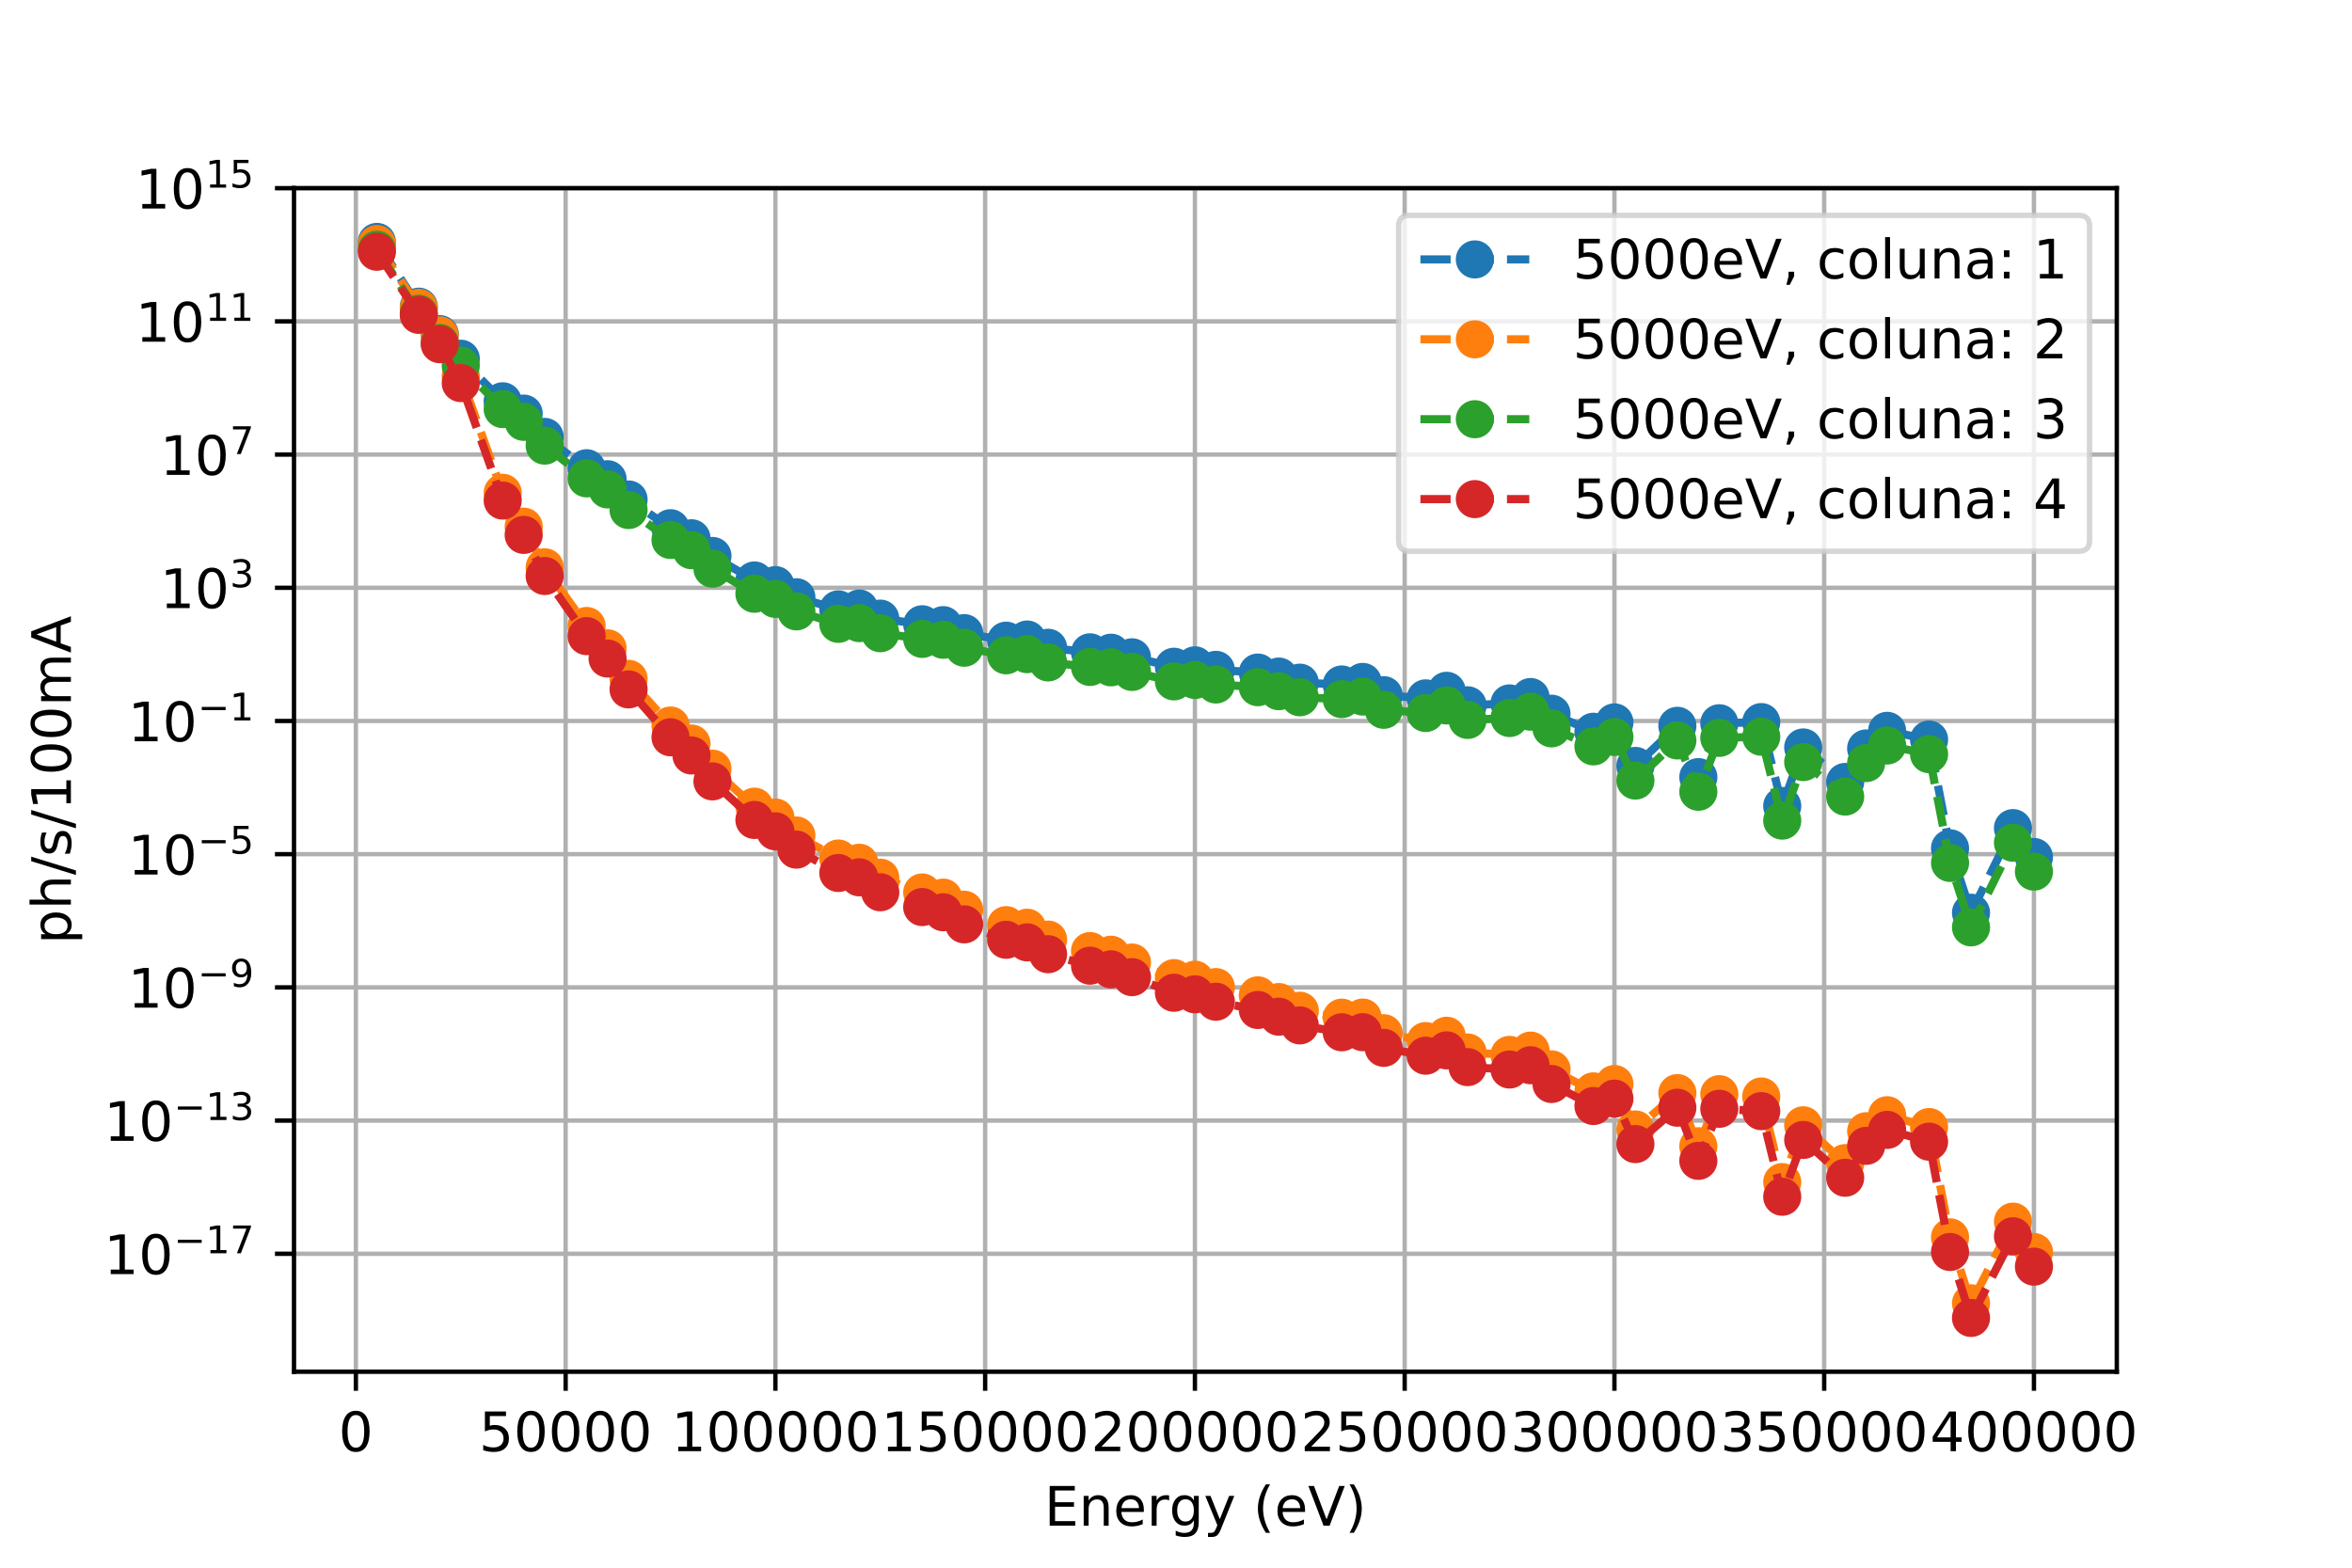 <?xml version="1.0" encoding="utf-8" standalone="no"?>
<!DOCTYPE svg PUBLIC "-//W3C//DTD SVG 1.1//EN"
  "http://www.w3.org/Graphics/SVG/1.1/DTD/svg11.dtd">
<!-- Created with matplotlib (http://matplotlib.org/) -->
<svg height="288pt" version="1.1" viewBox="0 0 432 288" width="432pt" xmlns="http://www.w3.org/2000/svg" xmlns:xlink="http://www.w3.org/1999/xlink">
 <defs>
  <style type="text/css">
*{stroke-linecap:butt;stroke-linejoin:round;}
  </style>
 </defs>
 <g id="figure_1">
  <g id="patch_1">
   <path d="M 0 288 
L 432 288 
L 432 0 
L 0 0 
z
" style="fill:#ffffff;"/>
  </g>
  <g id="axes_1">
   <g id="patch_2">
    <path d="M 54 252 
L 388.8 252 
L 388.8 34.56 
L 54 34.56 
z
" style="fill:#ffffff;"/>
   </g>
   <g id="matplotlib.axis_1">
    <g id="xtick_1">
     <g id="line2d_1">
      <path clip-path="url(#pf32a74e531)" d="M 65.365 252 
L 65.365 34.56 
" style="fill:none;stroke:#b0b0b0;stroke-linecap:square;stroke-width:0.8;"/>
     </g>
     <g id="line2d_2">
      <defs>
       <path d="M 0 0 
L 0 3.5 
" id="m874ab07821" style="stroke:#000000;stroke-width:0.8;"/>
      </defs>
      <g>
       <use style="stroke:#000000;stroke-width:0.8;" x="65.365" xlink:href="#m874ab07821" y="252"/>
      </g>
     </g>
     <g id="text_1">
      <!-- 0 -->
      <defs>
       <path d="M 31.781 66.406 
Q 24.172 66.406 20.328 58.906 
Q 16.5 51.422 16.5 36.375 
Q 16.5 21.391 20.328 13.891 
Q 24.172 6.391 31.781 6.391 
Q 39.453 6.391 43.281 13.891 
Q 47.125 21.391 47.125 36.375 
Q 47.125 51.422 43.281 58.906 
Q 39.453 66.406 31.781 66.406 
z
M 31.781 74.219 
Q 44.047 74.219 50.516 64.516 
Q 56.984 54.828 56.984 36.375 
Q 56.984 17.969 50.516 8.266 
Q 44.047 -1.422 31.781 -1.422 
Q 19.531 -1.422 13.062 8.266 
Q 6.594 17.969 6.594 36.375 
Q 6.594 54.828 13.062 64.516 
Q 19.531 74.219 31.781 74.219 
z
" id="DejaVuSans-30"/>
      </defs>
      <g transform="translate(62.184 266.598)scale(0.1 -0.1)">
       <use xlink:href="#DejaVuSans-30"/>
      </g>
     </g>
    </g>
    <g id="xtick_2">
     <g id="line2d_3">
      <path clip-path="url(#pf32a74e531)" d="M 103.893 252 
L 103.893 34.56 
" style="fill:none;stroke:#b0b0b0;stroke-linecap:square;stroke-width:0.8;"/>
     </g>
     <g id="line2d_4">
      <g>
       <use style="stroke:#000000;stroke-width:0.8;" x="103.893" xlink:href="#m874ab07821" y="252"/>
      </g>
     </g>
     <g id="text_2">
      <!-- 50000 -->
      <defs>
       <path d="M 10.797 72.906 
L 49.516 72.906 
L 49.516 64.594 
L 19.828 64.594 
L 19.828 46.734 
Q 21.969 47.469 24.109 47.828 
Q 26.266 48.188 28.422 48.188 
Q 40.625 48.188 47.75 41.5 
Q 54.891 34.812 54.891 23.391 
Q 54.891 11.625 47.562 5.094 
Q 40.234 -1.422 26.906 -1.422 
Q 22.312 -1.422 17.547 -0.641 
Q 12.797 0.141 7.719 1.703 
L 7.719 11.625 
Q 12.109 9.234 16.797 8.062 
Q 21.484 6.891 26.703 6.891 
Q 35.156 6.891 40.078 11.328 
Q 45.016 15.766 45.016 23.391 
Q 45.016 31 40.078 35.438 
Q 35.156 39.891 26.703 39.891 
Q 22.75 39.891 18.812 39.016 
Q 14.891 38.141 10.797 36.281 
z
" id="DejaVuSans-35"/>
      </defs>
      <g transform="translate(87.986 266.598)scale(0.1 -0.1)">
       <use xlink:href="#DejaVuSans-35"/>
       <use x="63.623" xlink:href="#DejaVuSans-30"/>
       <use x="127.246" xlink:href="#DejaVuSans-30"/>
       <use x="190.869" xlink:href="#DejaVuSans-30"/>
       <use x="254.492" xlink:href="#DejaVuSans-30"/>
      </g>
     </g>
    </g>
    <g id="xtick_3">
     <g id="line2d_5">
      <path clip-path="url(#pf32a74e531)" d="M 142.42 252 
L 142.42 34.56 
" style="fill:none;stroke:#b0b0b0;stroke-linecap:square;stroke-width:0.8;"/>
     </g>
     <g id="line2d_6">
      <g>
       <use style="stroke:#000000;stroke-width:0.8;" x="142.42" xlink:href="#m874ab07821" y="252"/>
      </g>
     </g>
     <g id="text_3">
      <!-- 100000 -->
      <defs>
       <path d="M 12.406 8.297 
L 28.516 8.297 
L 28.516 63.922 
L 10.984 60.406 
L 10.984 69.391 
L 28.422 72.906 
L 38.281 72.906 
L 38.281 8.297 
L 54.391 8.297 
L 54.391 0 
L 12.406 0 
z
" id="DejaVuSans-31"/>
      </defs>
      <g transform="translate(123.332 266.598)scale(0.1 -0.1)">
       <use xlink:href="#DejaVuSans-31"/>
       <use x="63.623" xlink:href="#DejaVuSans-30"/>
       <use x="127.246" xlink:href="#DejaVuSans-30"/>
       <use x="190.869" xlink:href="#DejaVuSans-30"/>
       <use x="254.492" xlink:href="#DejaVuSans-30"/>
       <use x="318.115" xlink:href="#DejaVuSans-30"/>
      </g>
     </g>
    </g>
    <g id="xtick_4">
     <g id="line2d_7">
      <path clip-path="url(#pf32a74e531)" d="M 180.947 252 
L 180.947 34.56 
" style="fill:none;stroke:#b0b0b0;stroke-linecap:square;stroke-width:0.8;"/>
     </g>
     <g id="line2d_8">
      <g>
       <use style="stroke:#000000;stroke-width:0.8;" x="180.947" xlink:href="#m874ab07821" y="252"/>
      </g>
     </g>
     <g id="text_4">
      <!-- 150000 -->
      <g transform="translate(161.859 266.598)scale(0.1 -0.1)">
       <use xlink:href="#DejaVuSans-31"/>
       <use x="63.623" xlink:href="#DejaVuSans-35"/>
       <use x="127.246" xlink:href="#DejaVuSans-30"/>
       <use x="190.869" xlink:href="#DejaVuSans-30"/>
       <use x="254.492" xlink:href="#DejaVuSans-30"/>
       <use x="318.115" xlink:href="#DejaVuSans-30"/>
      </g>
     </g>
    </g>
    <g id="xtick_5">
     <g id="line2d_9">
      <path clip-path="url(#pf32a74e531)" d="M 219.474 252 
L 219.474 34.56 
" style="fill:none;stroke:#b0b0b0;stroke-linecap:square;stroke-width:0.8;"/>
     </g>
     <g id="line2d_10">
      <g>
       <use style="stroke:#000000;stroke-width:0.8;" x="219.474" xlink:href="#m874ab07821" y="252"/>
      </g>
     </g>
     <g id="text_5">
      <!-- 200000 -->
      <defs>
       <path d="M 19.188 8.297 
L 53.609 8.297 
L 53.609 0 
L 7.328 0 
L 7.328 8.297 
Q 12.938 14.109 22.625 23.891 
Q 32.328 33.688 34.812 36.531 
Q 39.547 41.844 41.422 45.531 
Q 43.312 49.219 43.312 52.781 
Q 43.312 58.594 39.234 62.25 
Q 35.156 65.922 28.609 65.922 
Q 23.969 65.922 18.812 64.312 
Q 13.672 62.703 7.812 59.422 
L 7.812 69.391 
Q 13.766 71.781 18.938 73 
Q 24.125 74.219 28.422 74.219 
Q 39.75 74.219 46.484 68.547 
Q 53.219 62.891 53.219 53.422 
Q 53.219 48.922 51.531 44.891 
Q 49.859 40.875 45.406 35.406 
Q 44.188 33.984 37.641 27.219 
Q 31.109 20.453 19.188 8.297 
z
" id="DejaVuSans-32"/>
      </defs>
      <g transform="translate(200.386 266.598)scale(0.1 -0.1)">
       <use xlink:href="#DejaVuSans-32"/>
       <use x="63.623" xlink:href="#DejaVuSans-30"/>
       <use x="127.246" xlink:href="#DejaVuSans-30"/>
       <use x="190.869" xlink:href="#DejaVuSans-30"/>
       <use x="254.492" xlink:href="#DejaVuSans-30"/>
       <use x="318.115" xlink:href="#DejaVuSans-30"/>
      </g>
     </g>
    </g>
    <g id="xtick_6">
     <g id="line2d_11">
      <path clip-path="url(#pf32a74e531)" d="M 258.001 252 
L 258.001 34.56 
" style="fill:none;stroke:#b0b0b0;stroke-linecap:square;stroke-width:0.8;"/>
     </g>
     <g id="line2d_12">
      <g>
       <use style="stroke:#000000;stroke-width:0.8;" x="258.001" xlink:href="#m874ab07821" y="252"/>
      </g>
     </g>
     <g id="text_6">
      <!-- 250000 -->
      <g transform="translate(238.913 266.598)scale(0.1 -0.1)">
       <use xlink:href="#DejaVuSans-32"/>
       <use x="63.623" xlink:href="#DejaVuSans-35"/>
       <use x="127.246" xlink:href="#DejaVuSans-30"/>
       <use x="190.869" xlink:href="#DejaVuSans-30"/>
       <use x="254.492" xlink:href="#DejaVuSans-30"/>
       <use x="318.115" xlink:href="#DejaVuSans-30"/>
      </g>
     </g>
    </g>
    <g id="xtick_7">
     <g id="line2d_13">
      <path clip-path="url(#pf32a74e531)" d="M 296.528 252 
L 296.528 34.56 
" style="fill:none;stroke:#b0b0b0;stroke-linecap:square;stroke-width:0.8;"/>
     </g>
     <g id="line2d_14">
      <g>
       <use style="stroke:#000000;stroke-width:0.8;" x="296.528" xlink:href="#m874ab07821" y="252"/>
      </g>
     </g>
     <g id="text_7">
      <!-- 300000 -->
      <defs>
       <path d="M 40.578 39.312 
Q 47.656 37.797 51.625 33 
Q 55.609 28.219 55.609 21.188 
Q 55.609 10.406 48.188 4.484 
Q 40.766 -1.422 27.094 -1.422 
Q 22.516 -1.422 17.656 -0.516 
Q 12.797 0.391 7.625 2.203 
L 7.625 11.719 
Q 11.719 9.328 16.594 8.109 
Q 21.484 6.891 26.812 6.891 
Q 36.078 6.891 40.938 10.547 
Q 45.797 14.203 45.797 21.188 
Q 45.797 27.641 41.281 31.266 
Q 36.766 34.906 28.719 34.906 
L 20.219 34.906 
L 20.219 43.016 
L 29.109 43.016 
Q 36.375 43.016 40.234 45.922 
Q 44.094 48.828 44.094 54.297 
Q 44.094 59.906 40.109 62.906 
Q 36.141 65.922 28.719 65.922 
Q 24.656 65.922 20.016 65.031 
Q 15.375 64.156 9.812 62.312 
L 9.812 71.094 
Q 15.438 72.656 20.344 73.438 
Q 25.25 74.219 29.594 74.219 
Q 40.828 74.219 47.359 69.109 
Q 53.906 64.016 53.906 55.328 
Q 53.906 49.266 50.438 45.094 
Q 46.969 40.922 40.578 39.312 
z
" id="DejaVuSans-33"/>
      </defs>
      <g transform="translate(277.44 266.598)scale(0.1 -0.1)">
       <use xlink:href="#DejaVuSans-33"/>
       <use x="63.623" xlink:href="#DejaVuSans-30"/>
       <use x="127.246" xlink:href="#DejaVuSans-30"/>
       <use x="190.869" xlink:href="#DejaVuSans-30"/>
       <use x="254.492" xlink:href="#DejaVuSans-30"/>
       <use x="318.115" xlink:href="#DejaVuSans-30"/>
      </g>
     </g>
    </g>
    <g id="xtick_8">
     <g id="line2d_15">
      <path clip-path="url(#pf32a74e531)" d="M 335.055 252 
L 335.055 34.56 
" style="fill:none;stroke:#b0b0b0;stroke-linecap:square;stroke-width:0.8;"/>
     </g>
     <g id="line2d_16">
      <g>
       <use style="stroke:#000000;stroke-width:0.8;" x="335.055" xlink:href="#m874ab07821" y="252"/>
      </g>
     </g>
     <g id="text_8">
      <!-- 350000 -->
      <g transform="translate(315.967 266.598)scale(0.1 -0.1)">
       <use xlink:href="#DejaVuSans-33"/>
       <use x="63.623" xlink:href="#DejaVuSans-35"/>
       <use x="127.246" xlink:href="#DejaVuSans-30"/>
       <use x="190.869" xlink:href="#DejaVuSans-30"/>
       <use x="254.492" xlink:href="#DejaVuSans-30"/>
       <use x="318.115" xlink:href="#DejaVuSans-30"/>
      </g>
     </g>
    </g>
    <g id="xtick_9">
     <g id="line2d_17">
      <path clip-path="url(#pf32a74e531)" d="M 373.582 252 
L 373.582 34.56 
" style="fill:none;stroke:#b0b0b0;stroke-linecap:square;stroke-width:0.8;"/>
     </g>
     <g id="line2d_18">
      <g>
       <use style="stroke:#000000;stroke-width:0.8;" x="373.582" xlink:href="#m874ab07821" y="252"/>
      </g>
     </g>
     <g id="text_9">
      <!-- 400000 -->
      <defs>
       <path d="M 37.797 64.312 
L 12.891 25.391 
L 37.797 25.391 
z
M 35.203 72.906 
L 47.609 72.906 
L 47.609 25.391 
L 58.016 25.391 
L 58.016 17.188 
L 47.609 17.188 
L 47.609 0 
L 37.797 0 
L 37.797 17.188 
L 4.891 17.188 
L 4.891 26.703 
z
" id="DejaVuSans-34"/>
      </defs>
      <g transform="translate(354.494 266.598)scale(0.1 -0.1)">
       <use xlink:href="#DejaVuSans-34"/>
       <use x="63.623" xlink:href="#DejaVuSans-30"/>
       <use x="127.246" xlink:href="#DejaVuSans-30"/>
       <use x="190.869" xlink:href="#DejaVuSans-30"/>
       <use x="254.492" xlink:href="#DejaVuSans-30"/>
       <use x="318.115" xlink:href="#DejaVuSans-30"/>
      </g>
     </g>
    </g>
    <g id="text_10">
     <!-- Energy (eV) -->
     <defs>
      <path d="M 9.812 72.906 
L 55.906 72.906 
L 55.906 64.594 
L 19.672 64.594 
L 19.672 43.016 
L 54.391 43.016 
L 54.391 34.719 
L 19.672 34.719 
L 19.672 8.297 
L 56.781 8.297 
L 56.781 0 
L 9.812 0 
z
" id="DejaVuSans-45"/>
      <path d="M 54.891 33.016 
L 54.891 0 
L 45.906 0 
L 45.906 32.719 
Q 45.906 40.484 42.875 44.328 
Q 39.844 48.188 33.797 48.188 
Q 26.516 48.188 22.312 43.547 
Q 18.109 38.922 18.109 30.906 
L 18.109 0 
L 9.078 0 
L 9.078 54.688 
L 18.109 54.688 
L 18.109 46.188 
Q 21.344 51.125 25.703 53.562 
Q 30.078 56 35.797 56 
Q 45.219 56 50.047 50.172 
Q 54.891 44.344 54.891 33.016 
z
" id="DejaVuSans-6e"/>
      <path d="M 56.203 29.594 
L 56.203 25.203 
L 14.891 25.203 
Q 15.484 15.922 20.484 11.062 
Q 25.484 6.203 34.422 6.203 
Q 39.594 6.203 44.453 7.469 
Q 49.312 8.734 54.109 11.281 
L 54.109 2.781 
Q 49.266 0.734 44.188 -0.344 
Q 39.109 -1.422 33.891 -1.422 
Q 20.797 -1.422 13.156 6.188 
Q 5.516 13.812 5.516 26.812 
Q 5.516 40.234 12.766 48.109 
Q 20.016 56 32.328 56 
Q 43.359 56 49.781 48.891 
Q 56.203 41.797 56.203 29.594 
z
M 47.219 32.234 
Q 47.125 39.594 43.094 43.984 
Q 39.062 48.391 32.422 48.391 
Q 24.906 48.391 20.391 44.141 
Q 15.875 39.891 15.188 32.172 
z
" id="DejaVuSans-65"/>
      <path d="M 41.109 46.297 
Q 39.594 47.172 37.812 47.578 
Q 36.031 48 33.891 48 
Q 26.266 48 22.188 43.047 
Q 18.109 38.094 18.109 28.812 
L 18.109 0 
L 9.078 0 
L 9.078 54.688 
L 18.109 54.688 
L 18.109 46.188 
Q 20.953 51.172 25.484 53.578 
Q 30.031 56 36.531 56 
Q 37.453 56 38.578 55.875 
Q 39.703 55.766 41.062 55.516 
z
" id="DejaVuSans-72"/>
      <path d="M 45.406 27.984 
Q 45.406 37.75 41.375 43.109 
Q 37.359 48.484 30.078 48.484 
Q 22.859 48.484 18.828 43.109 
Q 14.797 37.75 14.797 27.984 
Q 14.797 18.266 18.828 12.891 
Q 22.859 7.516 30.078 7.516 
Q 37.359 7.516 41.375 12.891 
Q 45.406 18.266 45.406 27.984 
z
M 54.391 6.781 
Q 54.391 -7.172 48.188 -13.984 
Q 42 -20.797 29.203 -20.797 
Q 24.469 -20.797 20.266 -20.094 
Q 16.062 -19.391 12.109 -17.922 
L 12.109 -9.188 
Q 16.062 -11.328 19.922 -12.344 
Q 23.781 -13.375 27.781 -13.375 
Q 36.625 -13.375 41.016 -8.766 
Q 45.406 -4.156 45.406 5.172 
L 45.406 9.625 
Q 42.625 4.781 38.281 2.391 
Q 33.938 0 27.875 0 
Q 17.828 0 11.672 7.656 
Q 5.516 15.328 5.516 27.984 
Q 5.516 40.672 11.672 48.328 
Q 17.828 56 27.875 56 
Q 33.938 56 38.281 53.609 
Q 42.625 51.219 45.406 46.391 
L 45.406 54.688 
L 54.391 54.688 
z
" id="DejaVuSans-67"/>
      <path d="M 32.172 -5.078 
Q 28.375 -14.844 24.75 -17.812 
Q 21.141 -20.797 15.094 -20.797 
L 7.906 -20.797 
L 7.906 -13.281 
L 13.188 -13.281 
Q 16.891 -13.281 18.938 -11.516 
Q 21 -9.766 23.484 -3.219 
L 25.094 0.875 
L 2.984 54.688 
L 12.5 54.688 
L 29.594 11.922 
L 46.688 54.688 
L 56.203 54.688 
z
" id="DejaVuSans-79"/>
      <path id="DejaVuSans-20"/>
      <path d="M 31 75.875 
Q 24.469 64.656 21.281 53.656 
Q 18.109 42.672 18.109 31.391 
Q 18.109 20.125 21.312 9.062 
Q 24.516 -2 31 -13.188 
L 23.188 -13.188 
Q 15.875 -1.703 12.234 9.375 
Q 8.594 20.453 8.594 31.391 
Q 8.594 42.281 12.203 53.312 
Q 15.828 64.359 23.188 75.875 
z
" id="DejaVuSans-28"/>
      <path d="M 28.609 0 
L 0.781 72.906 
L 11.078 72.906 
L 34.188 11.531 
L 57.328 72.906 
L 67.578 72.906 
L 39.797 0 
z
" id="DejaVuSans-56"/>
      <path d="M 8.016 75.875 
L 15.828 75.875 
Q 23.141 64.359 26.781 53.312 
Q 30.422 42.281 30.422 31.391 
Q 30.422 20.453 26.781 9.375 
Q 23.141 -1.703 15.828 -13.188 
L 8.016 -13.188 
Q 14.5 -2 17.703 9.062 
Q 20.906 20.125 20.906 31.391 
Q 20.906 42.672 17.703 53.656 
Q 14.5 64.656 8.016 75.875 
z
" id="DejaVuSans-29"/>
     </defs>
     <g transform="translate(191.82 280.277)scale(0.1 -0.1)">
      <use xlink:href="#DejaVuSans-45"/>
      <use x="63.184" xlink:href="#DejaVuSans-6e"/>
      <use x="126.562" xlink:href="#DejaVuSans-65"/>
      <use x="188.086" xlink:href="#DejaVuSans-72"/>
      <use x="229.184" xlink:href="#DejaVuSans-67"/>
      <use x="292.66" xlink:href="#DejaVuSans-79"/>
      <use x="351.84" xlink:href="#DejaVuSans-20"/>
      <use x="383.627" xlink:href="#DejaVuSans-28"/>
      <use x="422.641" xlink:href="#DejaVuSans-65"/>
      <use x="484.164" xlink:href="#DejaVuSans-56"/>
      <use x="552.572" xlink:href="#DejaVuSans-29"/>
     </g>
    </g>
   </g>
   <g id="matplotlib.axis_2">
    <g id="ytick_1">
     <g id="line2d_19">
      <path clip-path="url(#pf32a74e531)" d="M 54 230.333 
L 388.8 230.333 
" style="fill:none;stroke:#b0b0b0;stroke-linecap:square;stroke-width:0.8;"/>
     </g>
     <g id="line2d_20">
      <defs>
       <path d="M 0 0 
L -3.5 0 
" id="m074057aa47" style="stroke:#000000;stroke-width:0.8;"/>
      </defs>
      <g>
       <use style="stroke:#000000;stroke-width:0.8;" x="54" xlink:href="#m074057aa47" y="230.333"/>
      </g>
     </g>
     <g id="text_11">
      <!-- $\mathdefault{10^{-17}}$ -->
      <defs>
       <path d="M 10.594 35.5 
L 73.188 35.5 
L 73.188 27.203 
L 10.594 27.203 
z
" id="DejaVuSans-2212"/>
       <path d="M 8.203 72.906 
L 55.078 72.906 
L 55.078 68.703 
L 28.609 0 
L 18.312 0 
L 43.219 64.594 
L 8.203 64.594 
z
" id="DejaVuSans-37"/>
      </defs>
      <g transform="translate(19.1 234.132)scale(0.1 -0.1)">
       <use transform="translate(0 0.684)" xlink:href="#DejaVuSans-31"/>
       <use transform="translate(63.623 0.684)" xlink:href="#DejaVuSans-30"/>
       <use transform="translate(128.203 38.966)scale(0.7)" xlink:href="#DejaVuSans-2212"/>
       <use transform="translate(186.855 38.966)scale(0.7)" xlink:href="#DejaVuSans-31"/>
       <use transform="translate(231.392 38.966)scale(0.7)" xlink:href="#DejaVuSans-37"/>
      </g>
     </g>
    </g>
    <g id="ytick_2">
     <g id="line2d_21">
      <path clip-path="url(#pf32a74e531)" d="M 54 205.863 
L 388.8 205.863 
" style="fill:none;stroke:#b0b0b0;stroke-linecap:square;stroke-width:0.8;"/>
     </g>
     <g id="line2d_22">
      <g>
       <use style="stroke:#000000;stroke-width:0.8;" x="54" xlink:href="#m074057aa47" y="205.863"/>
      </g>
     </g>
     <g id="text_12">
      <!-- $\mathdefault{10^{-13}}$ -->
      <g transform="translate(19.1 209.662)scale(0.1 -0.1)">
       <use transform="translate(0 0.766)" xlink:href="#DejaVuSans-31"/>
       <use transform="translate(63.623 0.766)" xlink:href="#DejaVuSans-30"/>
       <use transform="translate(128.203 39.047)scale(0.7)" xlink:href="#DejaVuSans-2212"/>
       <use transform="translate(186.855 39.047)scale(0.7)" xlink:href="#DejaVuSans-31"/>
       <use transform="translate(231.392 39.047)scale(0.7)" xlink:href="#DejaVuSans-33"/>
      </g>
     </g>
    </g>
    <g id="ytick_3">
     <g id="line2d_23">
      <path clip-path="url(#pf32a74e531)" d="M 54 181.392 
L 388.8 181.392 
" style="fill:none;stroke:#b0b0b0;stroke-linecap:square;stroke-width:0.8;"/>
     </g>
     <g id="line2d_24">
      <g>
       <use style="stroke:#000000;stroke-width:0.8;" x="54" xlink:href="#m074057aa47" y="181.392"/>
      </g>
     </g>
     <g id="text_13">
      <!-- $\mathdefault{10^{-9}}$ -->
      <defs>
       <path d="M 10.984 1.516 
L 10.984 10.5 
Q 14.703 8.734 18.5 7.812 
Q 22.312 6.891 25.984 6.891 
Q 35.75 6.891 40.891 13.453 
Q 46.047 20.016 46.781 33.406 
Q 43.953 29.203 39.594 26.953 
Q 35.25 24.703 29.984 24.703 
Q 19.047 24.703 12.672 31.312 
Q 6.297 37.938 6.297 49.422 
Q 6.297 60.641 12.938 67.422 
Q 19.578 74.219 30.609 74.219 
Q 43.266 74.219 49.922 64.516 
Q 56.594 54.828 56.594 36.375 
Q 56.594 19.141 48.406 8.859 
Q 40.234 -1.422 26.422 -1.422 
Q 22.703 -1.422 18.891 -0.688 
Q 15.094 0.047 10.984 1.516 
z
M 30.609 32.422 
Q 37.25 32.422 41.125 36.953 
Q 45.016 41.5 45.016 49.422 
Q 45.016 57.281 41.125 61.844 
Q 37.25 66.406 30.609 66.406 
Q 23.969 66.406 20.094 61.844 
Q 16.219 57.281 16.219 49.422 
Q 16.219 41.5 20.094 36.953 
Q 23.969 32.422 30.609 32.422 
z
" id="DejaVuSans-39"/>
      </defs>
      <g transform="translate(23.5 185.192)scale(0.1 -0.1)">
       <use transform="translate(0 0.766)" xlink:href="#DejaVuSans-31"/>
       <use transform="translate(63.623 0.766)" xlink:href="#DejaVuSans-30"/>
       <use transform="translate(128.203 39.047)scale(0.7)" xlink:href="#DejaVuSans-2212"/>
       <use transform="translate(186.855 39.047)scale(0.7)" xlink:href="#DejaVuSans-39"/>
      </g>
     </g>
    </g>
    <g id="ytick_4">
     <g id="line2d_25">
      <path clip-path="url(#pf32a74e531)" d="M 54 156.922 
L 388.8 156.922 
" style="fill:none;stroke:#b0b0b0;stroke-linecap:square;stroke-width:0.8;"/>
     </g>
     <g id="line2d_26">
      <g>
       <use style="stroke:#000000;stroke-width:0.8;" x="54" xlink:href="#m074057aa47" y="156.922"/>
      </g>
     </g>
     <g id="text_14">
      <!-- $\mathdefault{10^{-5}}$ -->
      <g transform="translate(23.5 160.721)scale(0.1 -0.1)">
       <use transform="translate(0 0.684)" xlink:href="#DejaVuSans-31"/>
       <use transform="translate(63.623 0.684)" xlink:href="#DejaVuSans-30"/>
       <use transform="translate(128.203 38.966)scale(0.7)" xlink:href="#DejaVuSans-2212"/>
       <use transform="translate(186.855 38.966)scale(0.7)" xlink:href="#DejaVuSans-35"/>
      </g>
     </g>
    </g>
    <g id="ytick_5">
     <g id="line2d_27">
      <path clip-path="url(#pf32a74e531)" d="M 54 132.451 
L 388.8 132.451 
" style="fill:none;stroke:#b0b0b0;stroke-linecap:square;stroke-width:0.8;"/>
     </g>
     <g id="line2d_28">
      <g>
       <use style="stroke:#000000;stroke-width:0.8;" x="54" xlink:href="#m074057aa47" y="132.451"/>
      </g>
     </g>
     <g id="text_15">
      <!-- $\mathdefault{10^{-1}}$ -->
      <g transform="translate(23.5 136.251)scale(0.1 -0.1)">
       <use transform="translate(0 0.684)" xlink:href="#DejaVuSans-31"/>
       <use transform="translate(63.623 0.684)" xlink:href="#DejaVuSans-30"/>
       <use transform="translate(128.203 38.966)scale(0.7)" xlink:href="#DejaVuSans-2212"/>
       <use transform="translate(186.855 38.966)scale(0.7)" xlink:href="#DejaVuSans-31"/>
      </g>
     </g>
    </g>
    <g id="ytick_6">
     <g id="line2d_29">
      <path clip-path="url(#pf32a74e531)" d="M 54 107.981 
L 388.8 107.981 
" style="fill:none;stroke:#b0b0b0;stroke-linecap:square;stroke-width:0.8;"/>
     </g>
     <g id="line2d_30">
      <g>
       <use style="stroke:#000000;stroke-width:0.8;" x="54" xlink:href="#m074057aa47" y="107.981"/>
      </g>
     </g>
     <g id="text_16">
      <!-- $\mathdefault{10^{3}}$ -->
      <g transform="translate(29.4 111.78)scale(0.1 -0.1)">
       <use transform="translate(0 0.766)" xlink:href="#DejaVuSans-31"/>
       <use transform="translate(63.623 0.766)" xlink:href="#DejaVuSans-30"/>
       <use transform="translate(128.203 39.047)scale(0.7)" xlink:href="#DejaVuSans-33"/>
      </g>
     </g>
    </g>
    <g id="ytick_7">
     <g id="line2d_31">
      <path clip-path="url(#pf32a74e531)" d="M 54 83.51 
L 388.8 83.51 
" style="fill:none;stroke:#b0b0b0;stroke-linecap:square;stroke-width:0.8;"/>
     </g>
     <g id="line2d_32">
      <g>
       <use style="stroke:#000000;stroke-width:0.8;" x="54" xlink:href="#m074057aa47" y="83.51"/>
      </g>
     </g>
     <g id="text_17">
      <!-- $\mathdefault{10^{7}}$ -->
      <g transform="translate(29.4 87.31)scale(0.1 -0.1)">
       <use transform="translate(0 0.684)" xlink:href="#DejaVuSans-31"/>
       <use transform="translate(63.623 0.684)" xlink:href="#DejaVuSans-30"/>
       <use transform="translate(128.203 38.966)scale(0.7)" xlink:href="#DejaVuSans-37"/>
      </g>
     </g>
    </g>
    <g id="ytick_8">
     <g id="line2d_33">
      <path clip-path="url(#pf32a74e531)" d="M 54 59.04 
L 388.8 59.04 
" style="fill:none;stroke:#b0b0b0;stroke-linecap:square;stroke-width:0.8;"/>
     </g>
     <g id="line2d_34">
      <g>
       <use style="stroke:#000000;stroke-width:0.8;" x="54" xlink:href="#m074057aa47" y="59.04"/>
      </g>
     </g>
     <g id="text_18">
      <!-- $\mathdefault{10^{11}}$ -->
      <g transform="translate(24.9 62.839)scale(0.1 -0.1)">
       <use transform="translate(0 0.684)" xlink:href="#DejaVuSans-31"/>
       <use transform="translate(63.623 0.684)" xlink:href="#DejaVuSans-30"/>
       <use transform="translate(128.203 38.966)scale(0.7)" xlink:href="#DejaVuSans-31"/>
       <use transform="translate(172.739 38.966)scale(0.7)" xlink:href="#DejaVuSans-31"/>
      </g>
     </g>
    </g>
    <g id="ytick_9">
     <g id="line2d_35">
      <path clip-path="url(#pf32a74e531)" d="M 54 34.569 
L 388.8 34.569 
" style="fill:none;stroke:#b0b0b0;stroke-linecap:square;stroke-width:0.8;"/>
     </g>
     <g id="line2d_36">
      <g>
       <use style="stroke:#000000;stroke-width:0.8;" x="54" xlink:href="#m074057aa47" y="34.569"/>
      </g>
     </g>
     <g id="text_19">
      <!-- $\mathdefault{10^{15}}$ -->
      <g transform="translate(24.9 38.369)scale(0.1 -0.1)">
       <use transform="translate(0 0.684)" xlink:href="#DejaVuSans-31"/>
       <use transform="translate(63.623 0.684)" xlink:href="#DejaVuSans-30"/>
       <use transform="translate(128.203 38.966)scale(0.7)" xlink:href="#DejaVuSans-31"/>
       <use transform="translate(172.739 38.966)scale(0.7)" xlink:href="#DejaVuSans-35"/>
      </g>
     </g>
    </g>
    <g id="text_20">
     <!-- ph/s/100mA -->
     <defs>
      <path d="M 18.109 8.203 
L 18.109 -20.797 
L 9.078 -20.797 
L 9.078 54.688 
L 18.109 54.688 
L 18.109 46.391 
Q 20.953 51.266 25.266 53.625 
Q 29.594 56 35.594 56 
Q 45.562 56 51.781 48.094 
Q 58.016 40.188 58.016 27.297 
Q 58.016 14.406 51.781 6.484 
Q 45.562 -1.422 35.594 -1.422 
Q 29.594 -1.422 25.266 0.953 
Q 20.953 3.328 18.109 8.203 
z
M 48.688 27.297 
Q 48.688 37.203 44.609 42.844 
Q 40.531 48.484 33.406 48.484 
Q 26.266 48.484 22.188 42.844 
Q 18.109 37.203 18.109 27.297 
Q 18.109 17.391 22.188 11.75 
Q 26.266 6.109 33.406 6.109 
Q 40.531 6.109 44.609 11.75 
Q 48.688 17.391 48.688 27.297 
z
" id="DejaVuSans-70"/>
      <path d="M 54.891 33.016 
L 54.891 0 
L 45.906 0 
L 45.906 32.719 
Q 45.906 40.484 42.875 44.328 
Q 39.844 48.188 33.797 48.188 
Q 26.516 48.188 22.312 43.547 
Q 18.109 38.922 18.109 30.906 
L 18.109 0 
L 9.078 0 
L 9.078 75.984 
L 18.109 75.984 
L 18.109 46.188 
Q 21.344 51.125 25.703 53.562 
Q 30.078 56 35.797 56 
Q 45.219 56 50.047 50.172 
Q 54.891 44.344 54.891 33.016 
z
" id="DejaVuSans-68"/>
      <path d="M 25.391 72.906 
L 33.688 72.906 
L 8.297 -9.281 
L 0 -9.281 
z
" id="DejaVuSans-2f"/>
      <path d="M 44.281 53.078 
L 44.281 44.578 
Q 40.484 46.531 36.375 47.5 
Q 32.281 48.484 27.875 48.484 
Q 21.188 48.484 17.844 46.438 
Q 14.5 44.391 14.5 40.281 
Q 14.5 37.156 16.891 35.375 
Q 19.281 33.594 26.516 31.984 
L 29.594 31.297 
Q 39.156 29.25 43.188 25.516 
Q 47.219 21.781 47.219 15.094 
Q 47.219 7.469 41.188 3.016 
Q 35.156 -1.422 24.609 -1.422 
Q 20.219 -1.422 15.453 -0.562 
Q 10.688 0.297 5.422 2 
L 5.422 11.281 
Q 10.406 8.688 15.234 7.391 
Q 20.062 6.109 24.812 6.109 
Q 31.156 6.109 34.562 8.281 
Q 37.984 10.453 37.984 14.406 
Q 37.984 18.062 35.516 20.016 
Q 33.062 21.969 24.703 23.781 
L 21.578 24.516 
Q 13.234 26.266 9.516 29.906 
Q 5.812 33.547 5.812 39.891 
Q 5.812 47.609 11.281 51.797 
Q 16.75 56 26.812 56 
Q 31.781 56 36.172 55.266 
Q 40.578 54.547 44.281 53.078 
z
" id="DejaVuSans-73"/>
      <path d="M 52 44.188 
Q 55.375 50.25 60.062 53.125 
Q 64.75 56 71.094 56 
Q 79.641 56 84.281 50.016 
Q 88.922 44.047 88.922 33.016 
L 88.922 0 
L 79.891 0 
L 79.891 32.719 
Q 79.891 40.578 77.094 44.375 
Q 74.312 48.188 68.609 48.188 
Q 61.625 48.188 57.562 43.547 
Q 53.516 38.922 53.516 30.906 
L 53.516 0 
L 44.484 0 
L 44.484 32.719 
Q 44.484 40.625 41.703 44.406 
Q 38.922 48.188 33.109 48.188 
Q 26.219 48.188 22.156 43.531 
Q 18.109 38.875 18.109 30.906 
L 18.109 0 
L 9.078 0 
L 9.078 54.688 
L 18.109 54.688 
L 18.109 46.188 
Q 21.188 51.219 25.484 53.609 
Q 29.781 56 35.688 56 
Q 41.656 56 45.828 52.969 
Q 50 49.953 52 44.188 
z
" id="DejaVuSans-6d"/>
      <path d="M 34.188 63.188 
L 20.797 26.906 
L 47.609 26.906 
z
M 28.609 72.906 
L 39.797 72.906 
L 67.578 0 
L 57.328 0 
L 50.688 18.703 
L 17.828 18.703 
L 11.188 0 
L 0.781 0 
z
" id="DejaVuSans-41"/>
     </defs>
     <g transform="translate(13.02 173.431)rotate(-90)scale(0.1 -0.1)">
      <use xlink:href="#DejaVuSans-70"/>
      <use x="63.477" xlink:href="#DejaVuSans-68"/>
      <use x="126.855" xlink:href="#DejaVuSans-2f"/>
      <use x="160.547" xlink:href="#DejaVuSans-73"/>
      <use x="212.646" xlink:href="#DejaVuSans-2f"/>
      <use x="246.338" xlink:href="#DejaVuSans-31"/>
      <use x="309.961" xlink:href="#DejaVuSans-30"/>
      <use x="373.584" xlink:href="#DejaVuSans-30"/>
      <use x="437.207" xlink:href="#DejaVuSans-6d"/>
      <use x="534.619" xlink:href="#DejaVuSans-41"/>
     </g>
    </g>
   </g>
   <g id="line2d_37">
    <path clip-path="url(#pf32a74e531)" d="M 69.218 44.444 
L 76.924 56.34 
L 80.776 61.385 
L 84.629 65.902 
L 92.334 73.723 
L 96.187 75.982 
L 100.04 80.263 
L 107.745 86.02 
L 111.598 88.039 
L 115.451 91.761 
L 123.156 97.04 
L 127.009 98.887 
L 130.861 102.137 
L 138.567 106.636 
L 142.42 107.492 
L 146.272 109.72 
L 153.978 111.949 
L 157.83 111.8 
L 161.683 113.648 
L 169.388 114.687 
L 173.241 114.847 
L 177.094 116.312 
L 184.799 117.701 
L 188.652 117.489 
L 192.505 119.003 
L 200.21 119.839 
L 204.063 119.908 
L 207.916 120.754 
L 215.621 122.491 
L 219.474 122.232 
L 223.326 123.06 
L 231.032 123.557 
L 234.884 124.293 
L 238.737 125.411 
L 246.443 125.748 
L 250.295 125.277 
L 254.148 127.713 
L 261.853 128.301 
L 265.706 126.909 
L 269.559 129.573 
L 277.264 129.224 
L 281.117 128.053 
L 284.97 131.118 
L 292.675 134.429 
L 296.528 132.713 
L 300.38 140.711 
L 308.086 133.34 
L 311.939 142.767 
L 315.791 132.872 
L 323.497 132.657 
L 327.349 148.068 
L 331.202 137.317 
L 338.907 143.652 
L 342.76 137.497 
L 346.613 134.266 
L 354.318 135.86 
L 358.171 155.841 
L 362.024 167.678 
L 369.729 152.132 
L 373.582 157.44 
" style="fill:none;stroke:#1f77b4;stroke-dasharray:5.55,2.4;stroke-dashoffset:0;stroke-width:1.5;"/>
    <defs>
     <path d="M 0 3 
C 0.796 3 1.559 2.684 2.121 2.121 
C 2.684 1.559 3 0.796 3 0 
C 3 -0.796 2.684 -1.559 2.121 -2.121 
C 1.559 -2.684 0.796 -3 0 -3 
C -0.796 -3 -1.559 -2.684 -2.121 -2.121 
C -2.684 -1.559 -3 -0.796 -3 0 
C -3 0.796 -2.684 1.559 -2.121 2.121 
C -1.559 2.684 -0.796 3 0 3 
z
" id="m2b509e293e" style="stroke:#1f77b4;"/>
    </defs>
    <g clip-path="url(#pf32a74e531)">
     <use style="fill:#1f77b4;stroke:#1f77b4;" x="69.218" xlink:href="#m2b509e293e" y="44.444"/>
     <use style="fill:#1f77b4;stroke:#1f77b4;" x="76.924" xlink:href="#m2b509e293e" y="56.34"/>
     <use style="fill:#1f77b4;stroke:#1f77b4;" x="80.776" xlink:href="#m2b509e293e" y="61.385"/>
     <use style="fill:#1f77b4;stroke:#1f77b4;" x="84.629" xlink:href="#m2b509e293e" y="65.902"/>
     <use style="fill:#1f77b4;stroke:#1f77b4;" x="92.334" xlink:href="#m2b509e293e" y="73.723"/>
     <use style="fill:#1f77b4;stroke:#1f77b4;" x="96.187" xlink:href="#m2b509e293e" y="75.982"/>
     <use style="fill:#1f77b4;stroke:#1f77b4;" x="100.04" xlink:href="#m2b509e293e" y="80.263"/>
     <use style="fill:#1f77b4;stroke:#1f77b4;" x="107.745" xlink:href="#m2b509e293e" y="86.02"/>
     <use style="fill:#1f77b4;stroke:#1f77b4;" x="111.598" xlink:href="#m2b509e293e" y="88.039"/>
     <use style="fill:#1f77b4;stroke:#1f77b4;" x="115.451" xlink:href="#m2b509e293e" y="91.761"/>
     <use style="fill:#1f77b4;stroke:#1f77b4;" x="123.156" xlink:href="#m2b509e293e" y="97.04"/>
     <use style="fill:#1f77b4;stroke:#1f77b4;" x="127.009" xlink:href="#m2b509e293e" y="98.887"/>
     <use style="fill:#1f77b4;stroke:#1f77b4;" x="130.861" xlink:href="#m2b509e293e" y="102.137"/>
     <use style="fill:#1f77b4;stroke:#1f77b4;" x="138.567" xlink:href="#m2b509e293e" y="106.636"/>
     <use style="fill:#1f77b4;stroke:#1f77b4;" x="142.42" xlink:href="#m2b509e293e" y="107.492"/>
     <use style="fill:#1f77b4;stroke:#1f77b4;" x="146.272" xlink:href="#m2b509e293e" y="109.72"/>
     <use style="fill:#1f77b4;stroke:#1f77b4;" x="153.978" xlink:href="#m2b509e293e" y="111.949"/>
     <use style="fill:#1f77b4;stroke:#1f77b4;" x="157.83" xlink:href="#m2b509e293e" y="111.8"/>
     <use style="fill:#1f77b4;stroke:#1f77b4;" x="161.683" xlink:href="#m2b509e293e" y="113.648"/>
     <use style="fill:#1f77b4;stroke:#1f77b4;" x="169.388" xlink:href="#m2b509e293e" y="114.687"/>
     <use style="fill:#1f77b4;stroke:#1f77b4;" x="173.241" xlink:href="#m2b509e293e" y="114.847"/>
     <use style="fill:#1f77b4;stroke:#1f77b4;" x="177.094" xlink:href="#m2b509e293e" y="116.312"/>
     <use style="fill:#1f77b4;stroke:#1f77b4;" x="184.799" xlink:href="#m2b509e293e" y="117.701"/>
     <use style="fill:#1f77b4;stroke:#1f77b4;" x="188.652" xlink:href="#m2b509e293e" y="117.489"/>
     <use style="fill:#1f77b4;stroke:#1f77b4;" x="192.505" xlink:href="#m2b509e293e" y="119.003"/>
     <use style="fill:#1f77b4;stroke:#1f77b4;" x="200.21" xlink:href="#m2b509e293e" y="119.839"/>
     <use style="fill:#1f77b4;stroke:#1f77b4;" x="204.063" xlink:href="#m2b509e293e" y="119.908"/>
     <use style="fill:#1f77b4;stroke:#1f77b4;" x="207.916" xlink:href="#m2b509e293e" y="120.754"/>
     <use style="fill:#1f77b4;stroke:#1f77b4;" x="215.621" xlink:href="#m2b509e293e" y="122.491"/>
     <use style="fill:#1f77b4;stroke:#1f77b4;" x="219.474" xlink:href="#m2b509e293e" y="122.232"/>
     <use style="fill:#1f77b4;stroke:#1f77b4;" x="223.326" xlink:href="#m2b509e293e" y="123.06"/>
     <use style="fill:#1f77b4;stroke:#1f77b4;" x="231.032" xlink:href="#m2b509e293e" y="123.557"/>
     <use style="fill:#1f77b4;stroke:#1f77b4;" x="234.884" xlink:href="#m2b509e293e" y="124.293"/>
     <use style="fill:#1f77b4;stroke:#1f77b4;" x="238.737" xlink:href="#m2b509e293e" y="125.411"/>
     <use style="fill:#1f77b4;stroke:#1f77b4;" x="246.443" xlink:href="#m2b509e293e" y="125.748"/>
     <use style="fill:#1f77b4;stroke:#1f77b4;" x="250.295" xlink:href="#m2b509e293e" y="125.277"/>
     <use style="fill:#1f77b4;stroke:#1f77b4;" x="254.148" xlink:href="#m2b509e293e" y="127.713"/>
     <use style="fill:#1f77b4;stroke:#1f77b4;" x="261.853" xlink:href="#m2b509e293e" y="128.301"/>
     <use style="fill:#1f77b4;stroke:#1f77b4;" x="265.706" xlink:href="#m2b509e293e" y="126.909"/>
     <use style="fill:#1f77b4;stroke:#1f77b4;" x="269.559" xlink:href="#m2b509e293e" y="129.573"/>
     <use style="fill:#1f77b4;stroke:#1f77b4;" x="277.264" xlink:href="#m2b509e293e" y="129.224"/>
     <use style="fill:#1f77b4;stroke:#1f77b4;" x="281.117" xlink:href="#m2b509e293e" y="128.053"/>
     <use style="fill:#1f77b4;stroke:#1f77b4;" x="284.97" xlink:href="#m2b509e293e" y="131.118"/>
     <use style="fill:#1f77b4;stroke:#1f77b4;" x="292.675" xlink:href="#m2b509e293e" y="134.429"/>
     <use style="fill:#1f77b4;stroke:#1f77b4;" x="296.528" xlink:href="#m2b509e293e" y="132.713"/>
     <use style="fill:#1f77b4;stroke:#1f77b4;" x="300.38" xlink:href="#m2b509e293e" y="140.711"/>
     <use style="fill:#1f77b4;stroke:#1f77b4;" x="308.086" xlink:href="#m2b509e293e" y="133.34"/>
     <use style="fill:#1f77b4;stroke:#1f77b4;" x="311.939" xlink:href="#m2b509e293e" y="142.767"/>
     <use style="fill:#1f77b4;stroke:#1f77b4;" x="315.791" xlink:href="#m2b509e293e" y="132.872"/>
     <use style="fill:#1f77b4;stroke:#1f77b4;" x="323.497" xlink:href="#m2b509e293e" y="132.657"/>
     <use style="fill:#1f77b4;stroke:#1f77b4;" x="327.349" xlink:href="#m2b509e293e" y="148.068"/>
     <use style="fill:#1f77b4;stroke:#1f77b4;" x="331.202" xlink:href="#m2b509e293e" y="137.317"/>
     <use style="fill:#1f77b4;stroke:#1f77b4;" x="338.907" xlink:href="#m2b509e293e" y="143.652"/>
     <use style="fill:#1f77b4;stroke:#1f77b4;" x="342.76" xlink:href="#m2b509e293e" y="137.497"/>
     <use style="fill:#1f77b4;stroke:#1f77b4;" x="346.613" xlink:href="#m2b509e293e" y="134.266"/>
     <use style="fill:#1f77b4;stroke:#1f77b4;" x="354.318" xlink:href="#m2b509e293e" y="135.86"/>
     <use style="fill:#1f77b4;stroke:#1f77b4;" x="358.171" xlink:href="#m2b509e293e" y="155.841"/>
     <use style="fill:#1f77b4;stroke:#1f77b4;" x="362.024" xlink:href="#m2b509e293e" y="167.678"/>
     <use style="fill:#1f77b4;stroke:#1f77b4;" x="369.729" xlink:href="#m2b509e293e" y="152.132"/>
     <use style="fill:#1f77b4;stroke:#1f77b4;" x="373.582" xlink:href="#m2b509e293e" y="157.44"/>
    </g>
   </g>
   <g id="line2d_38">
    <path clip-path="url(#pf32a74e531)" d="M 69.218 44.824 
L 76.924 56.554 
L 80.776 61.607 
L 84.629 69.125 
L 92.334 90.534 
L 96.187 96.751 
L 100.04 104.216 
L 107.745 115.003 
L 111.598 119.109 
L 115.451 124.714 
L 123.156 133.29 
L 127.009 136.601 
L 130.861 141.216 
L 138.567 148.196 
L 142.42 150.187 
L 146.272 153.492 
L 153.978 157.719 
L 157.83 158.501 
L 161.683 161.24 
L 169.388 163.954 
L 173.241 164.904 
L 177.094 167.129 
L 184.799 169.961 
L 188.652 170.434 
L 192.505 172.613 
L 200.21 174.717 
L 204.063 175.393 
L 207.916 176.828 
L 215.621 179.697 
L 219.474 179.982 
L 223.326 181.34 
L 231.032 182.859 
L 234.884 184.088 
L 238.737 185.687 
L 246.443 186.956 
L 250.295 186.936 
L 254.148 189.814 
L 261.853 191.257 
L 265.706 190.281 
L 269.559 193.352 
L 277.264 193.795 
L 281.117 193.009 
L 284.97 196.452 
L 292.675 200.5 
L 296.528 199.143 
L 300.38 207.494 
L 308.086 200.812 
L 311.939 210.575 
L 315.791 201.011 
L 323.497 201.442 
L 327.349 217.169 
L 331.202 206.73 
L 338.907 213.674 
L 342.76 207.818 
L 346.613 204.881 
L 354.318 207.051 
L 358.171 227.315 
L 362.024 239.43 
L 369.729 224.431 
L 373.582 230.007 
" style="fill:none;stroke:#ff7f0e;stroke-dasharray:5.55,2.4;stroke-dashoffset:0;stroke-width:1.5;"/>
    <defs>
     <path d="M 0 3 
C 0.796 3 1.559 2.684 2.121 2.121 
C 2.684 1.559 3 0.796 3 0 
C 3 -0.796 2.684 -1.559 2.121 -2.121 
C 1.559 -2.684 0.796 -3 0 -3 
C -0.796 -3 -1.559 -2.684 -2.121 -2.121 
C -2.684 -1.559 -3 -0.796 -3 0 
C -3 0.796 -2.684 1.559 -2.121 2.121 
C -1.559 2.684 -0.796 3 0 3 
z
" id="mab656e2039" style="stroke:#ff7f0e;"/>
    </defs>
    <g clip-path="url(#pf32a74e531)">
     <use style="fill:#ff7f0e;stroke:#ff7f0e;" x="69.218" xlink:href="#mab656e2039" y="44.824"/>
     <use style="fill:#ff7f0e;stroke:#ff7f0e;" x="76.924" xlink:href="#mab656e2039" y="56.554"/>
     <use style="fill:#ff7f0e;stroke:#ff7f0e;" x="80.776" xlink:href="#mab656e2039" y="61.607"/>
     <use style="fill:#ff7f0e;stroke:#ff7f0e;" x="84.629" xlink:href="#mab656e2039" y="69.125"/>
     <use style="fill:#ff7f0e;stroke:#ff7f0e;" x="92.334" xlink:href="#mab656e2039" y="90.534"/>
     <use style="fill:#ff7f0e;stroke:#ff7f0e;" x="96.187" xlink:href="#mab656e2039" y="96.751"/>
     <use style="fill:#ff7f0e;stroke:#ff7f0e;" x="100.04" xlink:href="#mab656e2039" y="104.216"/>
     <use style="fill:#ff7f0e;stroke:#ff7f0e;" x="107.745" xlink:href="#mab656e2039" y="115.003"/>
     <use style="fill:#ff7f0e;stroke:#ff7f0e;" x="111.598" xlink:href="#mab656e2039" y="119.109"/>
     <use style="fill:#ff7f0e;stroke:#ff7f0e;" x="115.451" xlink:href="#mab656e2039" y="124.714"/>
     <use style="fill:#ff7f0e;stroke:#ff7f0e;" x="123.156" xlink:href="#mab656e2039" y="133.29"/>
     <use style="fill:#ff7f0e;stroke:#ff7f0e;" x="127.009" xlink:href="#mab656e2039" y="136.601"/>
     <use style="fill:#ff7f0e;stroke:#ff7f0e;" x="130.861" xlink:href="#mab656e2039" y="141.216"/>
     <use style="fill:#ff7f0e;stroke:#ff7f0e;" x="138.567" xlink:href="#mab656e2039" y="148.196"/>
     <use style="fill:#ff7f0e;stroke:#ff7f0e;" x="142.42" xlink:href="#mab656e2039" y="150.187"/>
     <use style="fill:#ff7f0e;stroke:#ff7f0e;" x="146.272" xlink:href="#mab656e2039" y="153.492"/>
     <use style="fill:#ff7f0e;stroke:#ff7f0e;" x="153.978" xlink:href="#mab656e2039" y="157.719"/>
     <use style="fill:#ff7f0e;stroke:#ff7f0e;" x="157.83" xlink:href="#mab656e2039" y="158.501"/>
     <use style="fill:#ff7f0e;stroke:#ff7f0e;" x="161.683" xlink:href="#mab656e2039" y="161.24"/>
     <use style="fill:#ff7f0e;stroke:#ff7f0e;" x="169.388" xlink:href="#mab656e2039" y="163.954"/>
     <use style="fill:#ff7f0e;stroke:#ff7f0e;" x="173.241" xlink:href="#mab656e2039" y="164.904"/>
     <use style="fill:#ff7f0e;stroke:#ff7f0e;" x="177.094" xlink:href="#mab656e2039" y="167.129"/>
     <use style="fill:#ff7f0e;stroke:#ff7f0e;" x="184.799" xlink:href="#mab656e2039" y="169.961"/>
     <use style="fill:#ff7f0e;stroke:#ff7f0e;" x="188.652" xlink:href="#mab656e2039" y="170.434"/>
     <use style="fill:#ff7f0e;stroke:#ff7f0e;" x="192.505" xlink:href="#mab656e2039" y="172.613"/>
     <use style="fill:#ff7f0e;stroke:#ff7f0e;" x="200.21" xlink:href="#mab656e2039" y="174.717"/>
     <use style="fill:#ff7f0e;stroke:#ff7f0e;" x="204.063" xlink:href="#mab656e2039" y="175.393"/>
     <use style="fill:#ff7f0e;stroke:#ff7f0e;" x="207.916" xlink:href="#mab656e2039" y="176.828"/>
     <use style="fill:#ff7f0e;stroke:#ff7f0e;" x="215.621" xlink:href="#mab656e2039" y="179.697"/>
     <use style="fill:#ff7f0e;stroke:#ff7f0e;" x="219.474" xlink:href="#mab656e2039" y="179.982"/>
     <use style="fill:#ff7f0e;stroke:#ff7f0e;" x="223.326" xlink:href="#mab656e2039" y="181.34"/>
     <use style="fill:#ff7f0e;stroke:#ff7f0e;" x="231.032" xlink:href="#mab656e2039" y="182.859"/>
     <use style="fill:#ff7f0e;stroke:#ff7f0e;" x="234.884" xlink:href="#mab656e2039" y="184.088"/>
     <use style="fill:#ff7f0e;stroke:#ff7f0e;" x="238.737" xlink:href="#mab656e2039" y="185.687"/>
     <use style="fill:#ff7f0e;stroke:#ff7f0e;" x="246.443" xlink:href="#mab656e2039" y="186.956"/>
     <use style="fill:#ff7f0e;stroke:#ff7f0e;" x="250.295" xlink:href="#mab656e2039" y="186.936"/>
     <use style="fill:#ff7f0e;stroke:#ff7f0e;" x="254.148" xlink:href="#mab656e2039" y="189.814"/>
     <use style="fill:#ff7f0e;stroke:#ff7f0e;" x="261.853" xlink:href="#mab656e2039" y="191.257"/>
     <use style="fill:#ff7f0e;stroke:#ff7f0e;" x="265.706" xlink:href="#mab656e2039" y="190.281"/>
     <use style="fill:#ff7f0e;stroke:#ff7f0e;" x="269.559" xlink:href="#mab656e2039" y="193.352"/>
     <use style="fill:#ff7f0e;stroke:#ff7f0e;" x="277.264" xlink:href="#mab656e2039" y="193.795"/>
     <use style="fill:#ff7f0e;stroke:#ff7f0e;" x="281.117" xlink:href="#mab656e2039" y="193.009"/>
     <use style="fill:#ff7f0e;stroke:#ff7f0e;" x="284.97" xlink:href="#mab656e2039" y="196.452"/>
     <use style="fill:#ff7f0e;stroke:#ff7f0e;" x="292.675" xlink:href="#mab656e2039" y="200.5"/>
     <use style="fill:#ff7f0e;stroke:#ff7f0e;" x="296.528" xlink:href="#mab656e2039" y="199.143"/>
     <use style="fill:#ff7f0e;stroke:#ff7f0e;" x="300.38" xlink:href="#mab656e2039" y="207.494"/>
     <use style="fill:#ff7f0e;stroke:#ff7f0e;" x="308.086" xlink:href="#mab656e2039" y="200.812"/>
     <use style="fill:#ff7f0e;stroke:#ff7f0e;" x="311.939" xlink:href="#mab656e2039" y="210.575"/>
     <use style="fill:#ff7f0e;stroke:#ff7f0e;" x="315.791" xlink:href="#mab656e2039" y="201.011"/>
     <use style="fill:#ff7f0e;stroke:#ff7f0e;" x="323.497" xlink:href="#mab656e2039" y="201.442"/>
     <use style="fill:#ff7f0e;stroke:#ff7f0e;" x="327.349" xlink:href="#mab656e2039" y="217.169"/>
     <use style="fill:#ff7f0e;stroke:#ff7f0e;" x="331.202" xlink:href="#mab656e2039" y="206.73"/>
     <use style="fill:#ff7f0e;stroke:#ff7f0e;" x="338.907" xlink:href="#mab656e2039" y="213.674"/>
     <use style="fill:#ff7f0e;stroke:#ff7f0e;" x="342.76" xlink:href="#mab656e2039" y="207.818"/>
     <use style="fill:#ff7f0e;stroke:#ff7f0e;" x="346.613" xlink:href="#mab656e2039" y="204.881"/>
     <use style="fill:#ff7f0e;stroke:#ff7f0e;" x="354.318" xlink:href="#mab656e2039" y="207.051"/>
     <use style="fill:#ff7f0e;stroke:#ff7f0e;" x="358.171" xlink:href="#mab656e2039" y="227.315"/>
     <use style="fill:#ff7f0e;stroke:#ff7f0e;" x="362.024" xlink:href="#mab656e2039" y="239.43"/>
     <use style="fill:#ff7f0e;stroke:#ff7f0e;" x="369.729" xlink:href="#mab656e2039" y="224.431"/>
     <use style="fill:#ff7f0e;stroke:#ff7f0e;" x="373.582" xlink:href="#mab656e2039" y="230.007"/>
    </g>
   </g>
   <g id="line2d_39">
    <path clip-path="url(#pf32a74e531)" d="M 69.218 45.865 
L 76.924 57.628 
L 80.776 63.007 
L 84.629 67.151 
L 92.334 75.152 
L 96.187 77.497 
L 100.04 81.863 
L 107.745 87.879 
L 111.598 89.911 
L 115.451 93.697 
L 123.156 99.197 
L 127.009 101.075 
L 130.861 104.468 
L 138.567 109.075 
L 142.42 110.025 
L 146.272 112.312 
L 153.978 114.606 
L 157.83 114.472 
L 161.683 116.326 
L 169.388 117.37 
L 173.241 117.53 
L 177.094 118.995 
L 184.799 120.385 
L 188.652 120.173 
L 192.505 121.688 
L 200.21 122.523 
L 204.063 122.592 
L 207.916 123.439 
L 215.621 125.175 
L 219.474 124.916 
L 223.326 125.744 
L 231.032 126.242 
L 234.884 126.979 
L 238.737 128.095 
L 246.443 128.433 
L 250.295 127.962 
L 254.148 130.398 
L 261.853 130.987 
L 265.706 129.594 
L 269.559 132.259 
L 277.264 131.91 
L 281.117 130.74 
L 284.97 133.804 
L 292.675 137.115 
L 296.528 135.399 
L 300.38 143.397 
L 308.086 136.027 
L 311.939 145.453 
L 315.791 135.557 
L 323.497 135.343 
L 327.349 150.754 
L 331.202 140.003 
L 338.907 146.337 
L 342.76 140.183 
L 346.613 136.952 
L 354.318 138.546 
L 358.171 158.527 
L 362.024 170.364 
L 369.729 154.818 
L 373.582 160.126 
" style="fill:none;stroke:#2ca02c;stroke-dasharray:5.55,2.4;stroke-dashoffset:0;stroke-width:1.5;"/>
    <defs>
     <path d="M 0 3 
C 0.796 3 1.559 2.684 2.121 2.121 
C 2.684 1.559 3 0.796 3 0 
C 3 -0.796 2.684 -1.559 2.121 -2.121 
C 1.559 -2.684 0.796 -3 0 -3 
C -0.796 -3 -1.559 -2.684 -2.121 -2.121 
C -2.684 -1.559 -3 -0.796 -3 0 
C -3 0.796 -2.684 1.559 -2.121 2.121 
C -1.559 2.684 -0.796 3 0 3 
z
" id="m042388efe2" style="stroke:#2ca02c;"/>
    </defs>
    <g clip-path="url(#pf32a74e531)">
     <use style="fill:#2ca02c;stroke:#2ca02c;" x="69.218" xlink:href="#m042388efe2" y="45.865"/>
     <use style="fill:#2ca02c;stroke:#2ca02c;" x="76.924" xlink:href="#m042388efe2" y="57.628"/>
     <use style="fill:#2ca02c;stroke:#2ca02c;" x="80.776" xlink:href="#m042388efe2" y="63.007"/>
     <use style="fill:#2ca02c;stroke:#2ca02c;" x="84.629" xlink:href="#m042388efe2" y="67.151"/>
     <use style="fill:#2ca02c;stroke:#2ca02c;" x="92.334" xlink:href="#m042388efe2" y="75.152"/>
     <use style="fill:#2ca02c;stroke:#2ca02c;" x="96.187" xlink:href="#m042388efe2" y="77.497"/>
     <use style="fill:#2ca02c;stroke:#2ca02c;" x="100.04" xlink:href="#m042388efe2" y="81.863"/>
     <use style="fill:#2ca02c;stroke:#2ca02c;" x="107.745" xlink:href="#m042388efe2" y="87.879"/>
     <use style="fill:#2ca02c;stroke:#2ca02c;" x="111.598" xlink:href="#m042388efe2" y="89.911"/>
     <use style="fill:#2ca02c;stroke:#2ca02c;" x="115.451" xlink:href="#m042388efe2" y="93.697"/>
     <use style="fill:#2ca02c;stroke:#2ca02c;" x="123.156" xlink:href="#m042388efe2" y="99.197"/>
     <use style="fill:#2ca02c;stroke:#2ca02c;" x="127.009" xlink:href="#m042388efe2" y="101.075"/>
     <use style="fill:#2ca02c;stroke:#2ca02c;" x="130.861" xlink:href="#m042388efe2" y="104.468"/>
     <use style="fill:#2ca02c;stroke:#2ca02c;" x="138.567" xlink:href="#m042388efe2" y="109.075"/>
     <use style="fill:#2ca02c;stroke:#2ca02c;" x="142.42" xlink:href="#m042388efe2" y="110.025"/>
     <use style="fill:#2ca02c;stroke:#2ca02c;" x="146.272" xlink:href="#m042388efe2" y="112.312"/>
     <use style="fill:#2ca02c;stroke:#2ca02c;" x="153.978" xlink:href="#m042388efe2" y="114.606"/>
     <use style="fill:#2ca02c;stroke:#2ca02c;" x="157.83" xlink:href="#m042388efe2" y="114.472"/>
     <use style="fill:#2ca02c;stroke:#2ca02c;" x="161.683" xlink:href="#m042388efe2" y="116.326"/>
     <use style="fill:#2ca02c;stroke:#2ca02c;" x="169.388" xlink:href="#m042388efe2" y="117.37"/>
     <use style="fill:#2ca02c;stroke:#2ca02c;" x="173.241" xlink:href="#m042388efe2" y="117.53"/>
     <use style="fill:#2ca02c;stroke:#2ca02c;" x="177.094" xlink:href="#m042388efe2" y="118.995"/>
     <use style="fill:#2ca02c;stroke:#2ca02c;" x="184.799" xlink:href="#m042388efe2" y="120.385"/>
     <use style="fill:#2ca02c;stroke:#2ca02c;" x="188.652" xlink:href="#m042388efe2" y="120.173"/>
     <use style="fill:#2ca02c;stroke:#2ca02c;" x="192.505" xlink:href="#m042388efe2" y="121.688"/>
     <use style="fill:#2ca02c;stroke:#2ca02c;" x="200.21" xlink:href="#m042388efe2" y="122.523"/>
     <use style="fill:#2ca02c;stroke:#2ca02c;" x="204.063" xlink:href="#m042388efe2" y="122.592"/>
     <use style="fill:#2ca02c;stroke:#2ca02c;" x="207.916" xlink:href="#m042388efe2" y="123.439"/>
     <use style="fill:#2ca02c;stroke:#2ca02c;" x="215.621" xlink:href="#m042388efe2" y="125.175"/>
     <use style="fill:#2ca02c;stroke:#2ca02c;" x="219.474" xlink:href="#m042388efe2" y="124.916"/>
     <use style="fill:#2ca02c;stroke:#2ca02c;" x="223.326" xlink:href="#m042388efe2" y="125.744"/>
     <use style="fill:#2ca02c;stroke:#2ca02c;" x="231.032" xlink:href="#m042388efe2" y="126.242"/>
     <use style="fill:#2ca02c;stroke:#2ca02c;" x="234.884" xlink:href="#m042388efe2" y="126.979"/>
     <use style="fill:#2ca02c;stroke:#2ca02c;" x="238.737" xlink:href="#m042388efe2" y="128.095"/>
     <use style="fill:#2ca02c;stroke:#2ca02c;" x="246.443" xlink:href="#m042388efe2" y="128.433"/>
     <use style="fill:#2ca02c;stroke:#2ca02c;" x="250.295" xlink:href="#m042388efe2" y="127.962"/>
     <use style="fill:#2ca02c;stroke:#2ca02c;" x="254.148" xlink:href="#m042388efe2" y="130.398"/>
     <use style="fill:#2ca02c;stroke:#2ca02c;" x="261.853" xlink:href="#m042388efe2" y="130.987"/>
     <use style="fill:#2ca02c;stroke:#2ca02c;" x="265.706" xlink:href="#m042388efe2" y="129.594"/>
     <use style="fill:#2ca02c;stroke:#2ca02c;" x="269.559" xlink:href="#m042388efe2" y="132.259"/>
     <use style="fill:#2ca02c;stroke:#2ca02c;" x="277.264" xlink:href="#m042388efe2" y="131.91"/>
     <use style="fill:#2ca02c;stroke:#2ca02c;" x="281.117" xlink:href="#m042388efe2" y="130.74"/>
     <use style="fill:#2ca02c;stroke:#2ca02c;" x="284.97" xlink:href="#m042388efe2" y="133.804"/>
     <use style="fill:#2ca02c;stroke:#2ca02c;" x="292.675" xlink:href="#m042388efe2" y="137.115"/>
     <use style="fill:#2ca02c;stroke:#2ca02c;" x="296.528" xlink:href="#m042388efe2" y="135.399"/>
     <use style="fill:#2ca02c;stroke:#2ca02c;" x="300.38" xlink:href="#m042388efe2" y="143.397"/>
     <use style="fill:#2ca02c;stroke:#2ca02c;" x="308.086" xlink:href="#m042388efe2" y="136.027"/>
     <use style="fill:#2ca02c;stroke:#2ca02c;" x="311.939" xlink:href="#m042388efe2" y="145.453"/>
     <use style="fill:#2ca02c;stroke:#2ca02c;" x="315.791" xlink:href="#m042388efe2" y="135.557"/>
     <use style="fill:#2ca02c;stroke:#2ca02c;" x="323.497" xlink:href="#m042388efe2" y="135.343"/>
     <use style="fill:#2ca02c;stroke:#2ca02c;" x="327.349" xlink:href="#m042388efe2" y="150.754"/>
     <use style="fill:#2ca02c;stroke:#2ca02c;" x="331.202" xlink:href="#m042388efe2" y="140.003"/>
     <use style="fill:#2ca02c;stroke:#2ca02c;" x="338.907" xlink:href="#m042388efe2" y="146.337"/>
     <use style="fill:#2ca02c;stroke:#2ca02c;" x="342.76" xlink:href="#m042388efe2" y="140.183"/>
     <use style="fill:#2ca02c;stroke:#2ca02c;" x="346.613" xlink:href="#m042388efe2" y="136.952"/>
     <use style="fill:#2ca02c;stroke:#2ca02c;" x="354.318" xlink:href="#m042388efe2" y="138.546"/>
     <use style="fill:#2ca02c;stroke:#2ca02c;" x="358.171" xlink:href="#m042388efe2" y="158.527"/>
     <use style="fill:#2ca02c;stroke:#2ca02c;" x="362.024" xlink:href="#m042388efe2" y="170.364"/>
     <use style="fill:#2ca02c;stroke:#2ca02c;" x="369.729" xlink:href="#m042388efe2" y="154.818"/>
     <use style="fill:#2ca02c;stroke:#2ca02c;" x="373.582" xlink:href="#m042388efe2" y="160.126"/>
    </g>
   </g>
   <g id="line2d_40">
    <path clip-path="url(#pf32a74e531)" d="M 69.218 46.245 
L 76.924 57.843 
L 80.776 63.229 
L 84.629 70.374 
L 92.334 91.962 
L 96.187 98.266 
L 100.04 105.816 
L 107.745 116.862 
L 111.598 120.981 
L 115.451 126.65 
L 123.156 135.447 
L 127.009 138.789 
L 130.861 143.546 
L 138.567 150.635 
L 142.42 152.721 
L 146.272 156.084 
L 153.978 160.376 
L 157.83 161.173 
L 161.683 163.917 
L 169.388 166.637 
L 173.241 167.587 
L 177.094 169.812 
L 184.799 172.645 
L 188.652 173.118 
L 192.505 175.298 
L 200.21 177.402 
L 204.063 178.077 
L 207.916 179.513 
L 215.621 182.381 
L 219.474 182.666 
L 223.326 184.024 
L 231.032 185.544 
L 234.884 186.774 
L 238.737 188.372 
L 246.443 189.641 
L 250.295 189.621 
L 254.148 192.499 
L 261.853 193.943 
L 265.706 192.966 
L 269.559 196.038 
L 277.264 196.481 
L 281.117 195.696 
L 284.97 199.139 
L 292.675 203.186 
L 296.528 201.829 
L 300.38 210.179 
L 308.086 203.499 
L 311.939 213.26 
L 315.791 203.696 
L 323.497 204.128 
L 327.349 219.855 
L 331.202 209.416 
L 338.907 216.36 
L 342.76 210.504 
L 346.613 207.567 
L 354.318 209.737 
L 358.171 230.001 
L 362.024 242.116 
L 369.729 227.117 
L 373.582 232.693 
" style="fill:none;stroke:#d62728;stroke-dasharray:5.55,2.4;stroke-dashoffset:0;stroke-width:1.5;"/>
    <defs>
     <path d="M 0 3 
C 0.796 3 1.559 2.684 2.121 2.121 
C 2.684 1.559 3 0.796 3 0 
C 3 -0.796 2.684 -1.559 2.121 -2.121 
C 1.559 -2.684 0.796 -3 0 -3 
C -0.796 -3 -1.559 -2.684 -2.121 -2.121 
C -2.684 -1.559 -3 -0.796 -3 0 
C -3 0.796 -2.684 1.559 -2.121 2.121 
C -1.559 2.684 -0.796 3 0 3 
z
" id="me98717c334" style="stroke:#d62728;"/>
    </defs>
    <g clip-path="url(#pf32a74e531)">
     <use style="fill:#d62728;stroke:#d62728;" x="69.218" xlink:href="#me98717c334" y="46.245"/>
     <use style="fill:#d62728;stroke:#d62728;" x="76.924" xlink:href="#me98717c334" y="57.843"/>
     <use style="fill:#d62728;stroke:#d62728;" x="80.776" xlink:href="#me98717c334" y="63.229"/>
     <use style="fill:#d62728;stroke:#d62728;" x="84.629" xlink:href="#me98717c334" y="70.374"/>
     <use style="fill:#d62728;stroke:#d62728;" x="92.334" xlink:href="#me98717c334" y="91.962"/>
     <use style="fill:#d62728;stroke:#d62728;" x="96.187" xlink:href="#me98717c334" y="98.266"/>
     <use style="fill:#d62728;stroke:#d62728;" x="100.04" xlink:href="#me98717c334" y="105.816"/>
     <use style="fill:#d62728;stroke:#d62728;" x="107.745" xlink:href="#me98717c334" y="116.862"/>
     <use style="fill:#d62728;stroke:#d62728;" x="111.598" xlink:href="#me98717c334" y="120.981"/>
     <use style="fill:#d62728;stroke:#d62728;" x="115.451" xlink:href="#me98717c334" y="126.65"/>
     <use style="fill:#d62728;stroke:#d62728;" x="123.156" xlink:href="#me98717c334" y="135.447"/>
     <use style="fill:#d62728;stroke:#d62728;" x="127.009" xlink:href="#me98717c334" y="138.789"/>
     <use style="fill:#d62728;stroke:#d62728;" x="130.861" xlink:href="#me98717c334" y="143.546"/>
     <use style="fill:#d62728;stroke:#d62728;" x="138.567" xlink:href="#me98717c334" y="150.635"/>
     <use style="fill:#d62728;stroke:#d62728;" x="142.42" xlink:href="#me98717c334" y="152.721"/>
     <use style="fill:#d62728;stroke:#d62728;" x="146.272" xlink:href="#me98717c334" y="156.084"/>
     <use style="fill:#d62728;stroke:#d62728;" x="153.978" xlink:href="#me98717c334" y="160.376"/>
     <use style="fill:#d62728;stroke:#d62728;" x="157.83" xlink:href="#me98717c334" y="161.173"/>
     <use style="fill:#d62728;stroke:#d62728;" x="161.683" xlink:href="#me98717c334" y="163.917"/>
     <use style="fill:#d62728;stroke:#d62728;" x="169.388" xlink:href="#me98717c334" y="166.637"/>
     <use style="fill:#d62728;stroke:#d62728;" x="173.241" xlink:href="#me98717c334" y="167.587"/>
     <use style="fill:#d62728;stroke:#d62728;" x="177.094" xlink:href="#me98717c334" y="169.812"/>
     <use style="fill:#d62728;stroke:#d62728;" x="184.799" xlink:href="#me98717c334" y="172.645"/>
     <use style="fill:#d62728;stroke:#d62728;" x="188.652" xlink:href="#me98717c334" y="173.118"/>
     <use style="fill:#d62728;stroke:#d62728;" x="192.505" xlink:href="#me98717c334" y="175.298"/>
     <use style="fill:#d62728;stroke:#d62728;" x="200.21" xlink:href="#me98717c334" y="177.402"/>
     <use style="fill:#d62728;stroke:#d62728;" x="204.063" xlink:href="#me98717c334" y="178.077"/>
     <use style="fill:#d62728;stroke:#d62728;" x="207.916" xlink:href="#me98717c334" y="179.513"/>
     <use style="fill:#d62728;stroke:#d62728;" x="215.621" xlink:href="#me98717c334" y="182.381"/>
     <use style="fill:#d62728;stroke:#d62728;" x="219.474" xlink:href="#me98717c334" y="182.666"/>
     <use style="fill:#d62728;stroke:#d62728;" x="223.326" xlink:href="#me98717c334" y="184.024"/>
     <use style="fill:#d62728;stroke:#d62728;" x="231.032" xlink:href="#me98717c334" y="185.544"/>
     <use style="fill:#d62728;stroke:#d62728;" x="234.884" xlink:href="#me98717c334" y="186.774"/>
     <use style="fill:#d62728;stroke:#d62728;" x="238.737" xlink:href="#me98717c334" y="188.372"/>
     <use style="fill:#d62728;stroke:#d62728;" x="246.443" xlink:href="#me98717c334" y="189.641"/>
     <use style="fill:#d62728;stroke:#d62728;" x="250.295" xlink:href="#me98717c334" y="189.621"/>
     <use style="fill:#d62728;stroke:#d62728;" x="254.148" xlink:href="#me98717c334" y="192.499"/>
     <use style="fill:#d62728;stroke:#d62728;" x="261.853" xlink:href="#me98717c334" y="193.943"/>
     <use style="fill:#d62728;stroke:#d62728;" x="265.706" xlink:href="#me98717c334" y="192.966"/>
     <use style="fill:#d62728;stroke:#d62728;" x="269.559" xlink:href="#me98717c334" y="196.038"/>
     <use style="fill:#d62728;stroke:#d62728;" x="277.264" xlink:href="#me98717c334" y="196.481"/>
     <use style="fill:#d62728;stroke:#d62728;" x="281.117" xlink:href="#me98717c334" y="195.696"/>
     <use style="fill:#d62728;stroke:#d62728;" x="284.97" xlink:href="#me98717c334" y="199.139"/>
     <use style="fill:#d62728;stroke:#d62728;" x="292.675" xlink:href="#me98717c334" y="203.186"/>
     <use style="fill:#d62728;stroke:#d62728;" x="296.528" xlink:href="#me98717c334" y="201.829"/>
     <use style="fill:#d62728;stroke:#d62728;" x="300.38" xlink:href="#me98717c334" y="210.179"/>
     <use style="fill:#d62728;stroke:#d62728;" x="308.086" xlink:href="#me98717c334" y="203.499"/>
     <use style="fill:#d62728;stroke:#d62728;" x="311.939" xlink:href="#me98717c334" y="213.26"/>
     <use style="fill:#d62728;stroke:#d62728;" x="315.791" xlink:href="#me98717c334" y="203.696"/>
     <use style="fill:#d62728;stroke:#d62728;" x="323.497" xlink:href="#me98717c334" y="204.128"/>
     <use style="fill:#d62728;stroke:#d62728;" x="327.349" xlink:href="#me98717c334" y="219.855"/>
     <use style="fill:#d62728;stroke:#d62728;" x="331.202" xlink:href="#me98717c334" y="209.416"/>
     <use style="fill:#d62728;stroke:#d62728;" x="338.907" xlink:href="#me98717c334" y="216.36"/>
     <use style="fill:#d62728;stroke:#d62728;" x="342.76" xlink:href="#me98717c334" y="210.504"/>
     <use style="fill:#d62728;stroke:#d62728;" x="346.613" xlink:href="#me98717c334" y="207.567"/>
     <use style="fill:#d62728;stroke:#d62728;" x="354.318" xlink:href="#me98717c334" y="209.737"/>
     <use style="fill:#d62728;stroke:#d62728;" x="358.171" xlink:href="#me98717c334" y="230.001"/>
     <use style="fill:#d62728;stroke:#d62728;" x="362.024" xlink:href="#me98717c334" y="242.116"/>
     <use style="fill:#d62728;stroke:#d62728;" x="369.729" xlink:href="#me98717c334" y="227.117"/>
     <use style="fill:#d62728;stroke:#d62728;" x="373.582" xlink:href="#me98717c334" y="232.693"/>
    </g>
   </g>
   <g id="patch_3">
    <path d="M 54 252 
L 54 34.56 
" style="fill:none;stroke:#000000;stroke-linecap:square;stroke-linejoin:miter;stroke-width:0.8;"/>
   </g>
   <g id="patch_4">
    <path d="M 388.8 252 
L 388.8 34.56 
" style="fill:none;stroke:#000000;stroke-linecap:square;stroke-linejoin:miter;stroke-width:0.8;"/>
   </g>
   <g id="patch_5">
    <path d="M 54 252 
L 388.8 252 
" style="fill:none;stroke:#000000;stroke-linecap:square;stroke-linejoin:miter;stroke-width:0.8;"/>
   </g>
   <g id="patch_6">
    <path d="M 54 34.56 
L 388.8 34.56 
" style="fill:none;stroke:#000000;stroke-linecap:square;stroke-linejoin:miter;stroke-width:0.8;"/>
   </g>
   <g id="legend_1">
    <g id="patch_7">
     <path d="M 258.892 101.272 
L 381.8 101.272 
Q 383.8 101.272 383.8 99.272 
L 383.8 41.56 
Q 383.8 39.56 381.8 39.56 
L 258.892 39.56 
Q 256.892 39.56 256.892 41.56 
L 256.892 99.272 
Q 256.892 101.272 258.892 101.272 
z
" style="fill:#ffffff;opacity:0.8;stroke:#cccccc;stroke-linejoin:miter;"/>
    </g>
    <g id="line2d_41">
     <path d="M 260.892 47.658 
L 280.892 47.658 
" style="fill:none;stroke:#1f77b4;stroke-dasharray:5.55,2.4;stroke-dashoffset:0;stroke-width:1.5;"/>
    </g>
    <g id="line2d_42">
     <g>
      <use style="fill:#1f77b4;stroke:#1f77b4;" x="270.892" xlink:href="#m2b509e293e" y="47.658"/>
     </g>
    </g>
    <g id="text_21">
     <!-- 5000eV, coluna: 1 -->
     <defs>
      <path d="M 11.719 12.406 
L 22.016 12.406 
L 22.016 4 
L 14.016 -11.625 
L 7.719 -11.625 
L 11.719 4 
z
" id="DejaVuSans-2c"/>
      <path d="M 48.781 52.594 
L 48.781 44.188 
Q 44.969 46.297 41.141 47.344 
Q 37.312 48.391 33.406 48.391 
Q 24.656 48.391 19.812 42.844 
Q 14.984 37.312 14.984 27.297 
Q 14.984 17.281 19.812 11.734 
Q 24.656 6.203 33.406 6.203 
Q 37.312 6.203 41.141 7.25 
Q 44.969 8.297 48.781 10.406 
L 48.781 2.094 
Q 45.016 0.344 40.984 -0.531 
Q 36.969 -1.422 32.422 -1.422 
Q 20.062 -1.422 12.781 6.344 
Q 5.516 14.109 5.516 27.297 
Q 5.516 40.672 12.859 48.328 
Q 20.219 56 33.016 56 
Q 37.156 56 41.109 55.141 
Q 45.062 54.297 48.781 52.594 
z
" id="DejaVuSans-63"/>
      <path d="M 30.609 48.391 
Q 23.391 48.391 19.188 42.75 
Q 14.984 37.109 14.984 27.297 
Q 14.984 17.484 19.156 11.844 
Q 23.344 6.203 30.609 6.203 
Q 37.797 6.203 41.984 11.859 
Q 46.188 17.531 46.188 27.297 
Q 46.188 37.016 41.984 42.703 
Q 37.797 48.391 30.609 48.391 
z
M 30.609 56 
Q 42.328 56 49.016 48.375 
Q 55.719 40.766 55.719 27.297 
Q 55.719 13.875 49.016 6.219 
Q 42.328 -1.422 30.609 -1.422 
Q 18.844 -1.422 12.172 6.219 
Q 5.516 13.875 5.516 27.297 
Q 5.516 40.766 12.172 48.375 
Q 18.844 56 30.609 56 
z
" id="DejaVuSans-6f"/>
      <path d="M 9.422 75.984 
L 18.406 75.984 
L 18.406 0 
L 9.422 0 
z
" id="DejaVuSans-6c"/>
      <path d="M 8.5 21.578 
L 8.5 54.688 
L 17.484 54.688 
L 17.484 21.922 
Q 17.484 14.156 20.5 10.266 
Q 23.531 6.391 29.594 6.391 
Q 36.859 6.391 41.078 11.031 
Q 45.312 15.672 45.312 23.688 
L 45.312 54.688 
L 54.297 54.688 
L 54.297 0 
L 45.312 0 
L 45.312 8.406 
Q 42.047 3.422 37.719 1 
Q 33.406 -1.422 27.688 -1.422 
Q 18.266 -1.422 13.375 4.438 
Q 8.5 10.297 8.5 21.578 
z
M 31.109 56 
z
" id="DejaVuSans-75"/>
      <path d="M 34.281 27.484 
Q 23.391 27.484 19.188 25 
Q 14.984 22.516 14.984 16.5 
Q 14.984 11.719 18.141 8.906 
Q 21.297 6.109 26.703 6.109 
Q 34.188 6.109 38.703 11.406 
Q 43.219 16.703 43.219 25.484 
L 43.219 27.484 
z
M 52.203 31.203 
L 52.203 0 
L 43.219 0 
L 43.219 8.297 
Q 40.141 3.328 35.547 0.953 
Q 30.953 -1.422 24.312 -1.422 
Q 15.922 -1.422 10.953 3.297 
Q 6 8.016 6 15.922 
Q 6 25.141 12.172 29.828 
Q 18.359 34.516 30.609 34.516 
L 43.219 34.516 
L 43.219 35.406 
Q 43.219 41.609 39.141 45 
Q 35.062 48.391 27.688 48.391 
Q 23 48.391 18.547 47.266 
Q 14.109 46.141 10.016 43.891 
L 10.016 52.203 
Q 14.938 54.109 19.578 55.047 
Q 24.219 56 28.609 56 
Q 40.484 56 46.344 49.844 
Q 52.203 43.703 52.203 31.203 
z
" id="DejaVuSans-61"/>
      <path d="M 11.719 12.406 
L 22.016 12.406 
L 22.016 0 
L 11.719 0 
z
M 11.719 51.703 
L 22.016 51.703 
L 22.016 39.312 
L 11.719 39.312 
z
" id="DejaVuSans-3a"/>
     </defs>
     <g transform="translate(288.892 51.158)scale(0.1 -0.1)">
      <use xlink:href="#DejaVuSans-35"/>
      <use x="63.623" xlink:href="#DejaVuSans-30"/>
      <use x="127.246" xlink:href="#DejaVuSans-30"/>
      <use x="190.869" xlink:href="#DejaVuSans-30"/>
      <use x="254.492" xlink:href="#DejaVuSans-65"/>
      <use x="316.016" xlink:href="#DejaVuSans-56"/>
      <use x="384.424" xlink:href="#DejaVuSans-2c"/>
      <use x="416.211" xlink:href="#DejaVuSans-20"/>
      <use x="447.998" xlink:href="#DejaVuSans-63"/>
      <use x="502.979" xlink:href="#DejaVuSans-6f"/>
      <use x="564.16" xlink:href="#DejaVuSans-6c"/>
      <use x="591.943" xlink:href="#DejaVuSans-75"/>
      <use x="655.322" xlink:href="#DejaVuSans-6e"/>
      <use x="718.701" xlink:href="#DejaVuSans-61"/>
      <use x="779.98" xlink:href="#DejaVuSans-3a"/>
      <use x="813.672" xlink:href="#DejaVuSans-20"/>
      <use x="845.459" xlink:href="#DejaVuSans-31"/>
     </g>
    </g>
    <g id="line2d_43">
     <path d="M 260.892 62.337 
L 280.892 62.337 
" style="fill:none;stroke:#ff7f0e;stroke-dasharray:5.55,2.4;stroke-dashoffset:0;stroke-width:1.5;"/>
    </g>
    <g id="line2d_44">
     <g>
      <use style="fill:#ff7f0e;stroke:#ff7f0e;" x="270.892" xlink:href="#mab656e2039" y="62.337"/>
     </g>
    </g>
    <g id="text_22">
     <!-- 5000eV, coluna: 2 -->
     <g transform="translate(288.892 65.837)scale(0.1 -0.1)">
      <use xlink:href="#DejaVuSans-35"/>
      <use x="63.623" xlink:href="#DejaVuSans-30"/>
      <use x="127.246" xlink:href="#DejaVuSans-30"/>
      <use x="190.869" xlink:href="#DejaVuSans-30"/>
      <use x="254.492" xlink:href="#DejaVuSans-65"/>
      <use x="316.016" xlink:href="#DejaVuSans-56"/>
      <use x="384.424" xlink:href="#DejaVuSans-2c"/>
      <use x="416.211" xlink:href="#DejaVuSans-20"/>
      <use x="447.998" xlink:href="#DejaVuSans-63"/>
      <use x="502.979" xlink:href="#DejaVuSans-6f"/>
      <use x="564.16" xlink:href="#DejaVuSans-6c"/>
      <use x="591.943" xlink:href="#DejaVuSans-75"/>
      <use x="655.322" xlink:href="#DejaVuSans-6e"/>
      <use x="718.701" xlink:href="#DejaVuSans-61"/>
      <use x="779.98" xlink:href="#DejaVuSans-3a"/>
      <use x="813.672" xlink:href="#DejaVuSans-20"/>
      <use x="845.459" xlink:href="#DejaVuSans-32"/>
     </g>
    </g>
    <g id="line2d_45">
     <path d="M 260.892 77.015 
L 280.892 77.015 
" style="fill:none;stroke:#2ca02c;stroke-dasharray:5.55,2.4;stroke-dashoffset:0;stroke-width:1.5;"/>
    </g>
    <g id="line2d_46">
     <g>
      <use style="fill:#2ca02c;stroke:#2ca02c;" x="270.892" xlink:href="#m042388efe2" y="77.015"/>
     </g>
    </g>
    <g id="text_23">
     <!-- 5000eV, coluna: 3 -->
     <g transform="translate(288.892 80.515)scale(0.1 -0.1)">
      <use xlink:href="#DejaVuSans-35"/>
      <use x="63.623" xlink:href="#DejaVuSans-30"/>
      <use x="127.246" xlink:href="#DejaVuSans-30"/>
      <use x="190.869" xlink:href="#DejaVuSans-30"/>
      <use x="254.492" xlink:href="#DejaVuSans-65"/>
      <use x="316.016" xlink:href="#DejaVuSans-56"/>
      <use x="384.424" xlink:href="#DejaVuSans-2c"/>
      <use x="416.211" xlink:href="#DejaVuSans-20"/>
      <use x="447.998" xlink:href="#DejaVuSans-63"/>
      <use x="502.979" xlink:href="#DejaVuSans-6f"/>
      <use x="564.16" xlink:href="#DejaVuSans-6c"/>
      <use x="591.943" xlink:href="#DejaVuSans-75"/>
      <use x="655.322" xlink:href="#DejaVuSans-6e"/>
      <use x="718.701" xlink:href="#DejaVuSans-61"/>
      <use x="779.98" xlink:href="#DejaVuSans-3a"/>
      <use x="813.672" xlink:href="#DejaVuSans-20"/>
      <use x="845.459" xlink:href="#DejaVuSans-33"/>
     </g>
    </g>
    <g id="line2d_47">
     <path d="M 260.892 91.693 
L 280.892 91.693 
" style="fill:none;stroke:#d62728;stroke-dasharray:5.55,2.4;stroke-dashoffset:0;stroke-width:1.5;"/>
    </g>
    <g id="line2d_48">
     <g>
      <use style="fill:#d62728;stroke:#d62728;" x="270.892" xlink:href="#me98717c334" y="91.693"/>
     </g>
    </g>
    <g id="text_24">
     <!-- 5000eV, coluna: 4 -->
     <g transform="translate(288.892 95.193)scale(0.1 -0.1)">
      <use xlink:href="#DejaVuSans-35"/>
      <use x="63.623" xlink:href="#DejaVuSans-30"/>
      <use x="127.246" xlink:href="#DejaVuSans-30"/>
      <use x="190.869" xlink:href="#DejaVuSans-30"/>
      <use x="254.492" xlink:href="#DejaVuSans-65"/>
      <use x="316.016" xlink:href="#DejaVuSans-56"/>
      <use x="384.424" xlink:href="#DejaVuSans-2c"/>
      <use x="416.211" xlink:href="#DejaVuSans-20"/>
      <use x="447.998" xlink:href="#DejaVuSans-63"/>
      <use x="502.979" xlink:href="#DejaVuSans-6f"/>
      <use x="564.16" xlink:href="#DejaVuSans-6c"/>
      <use x="591.943" xlink:href="#DejaVuSans-75"/>
      <use x="655.322" xlink:href="#DejaVuSans-6e"/>
      <use x="718.701" xlink:href="#DejaVuSans-61"/>
      <use x="779.98" xlink:href="#DejaVuSans-3a"/>
      <use x="813.672" xlink:href="#DejaVuSans-20"/>
      <use x="845.459" xlink:href="#DejaVuSans-34"/>
     </g>
    </g>
   </g>
  </g>
 </g>
 <defs>
  <clipPath id="pf32a74e531">
   <rect height="217.44" width="334.8" x="54" y="34.56"/>
  </clipPath>
 </defs>
</svg>
